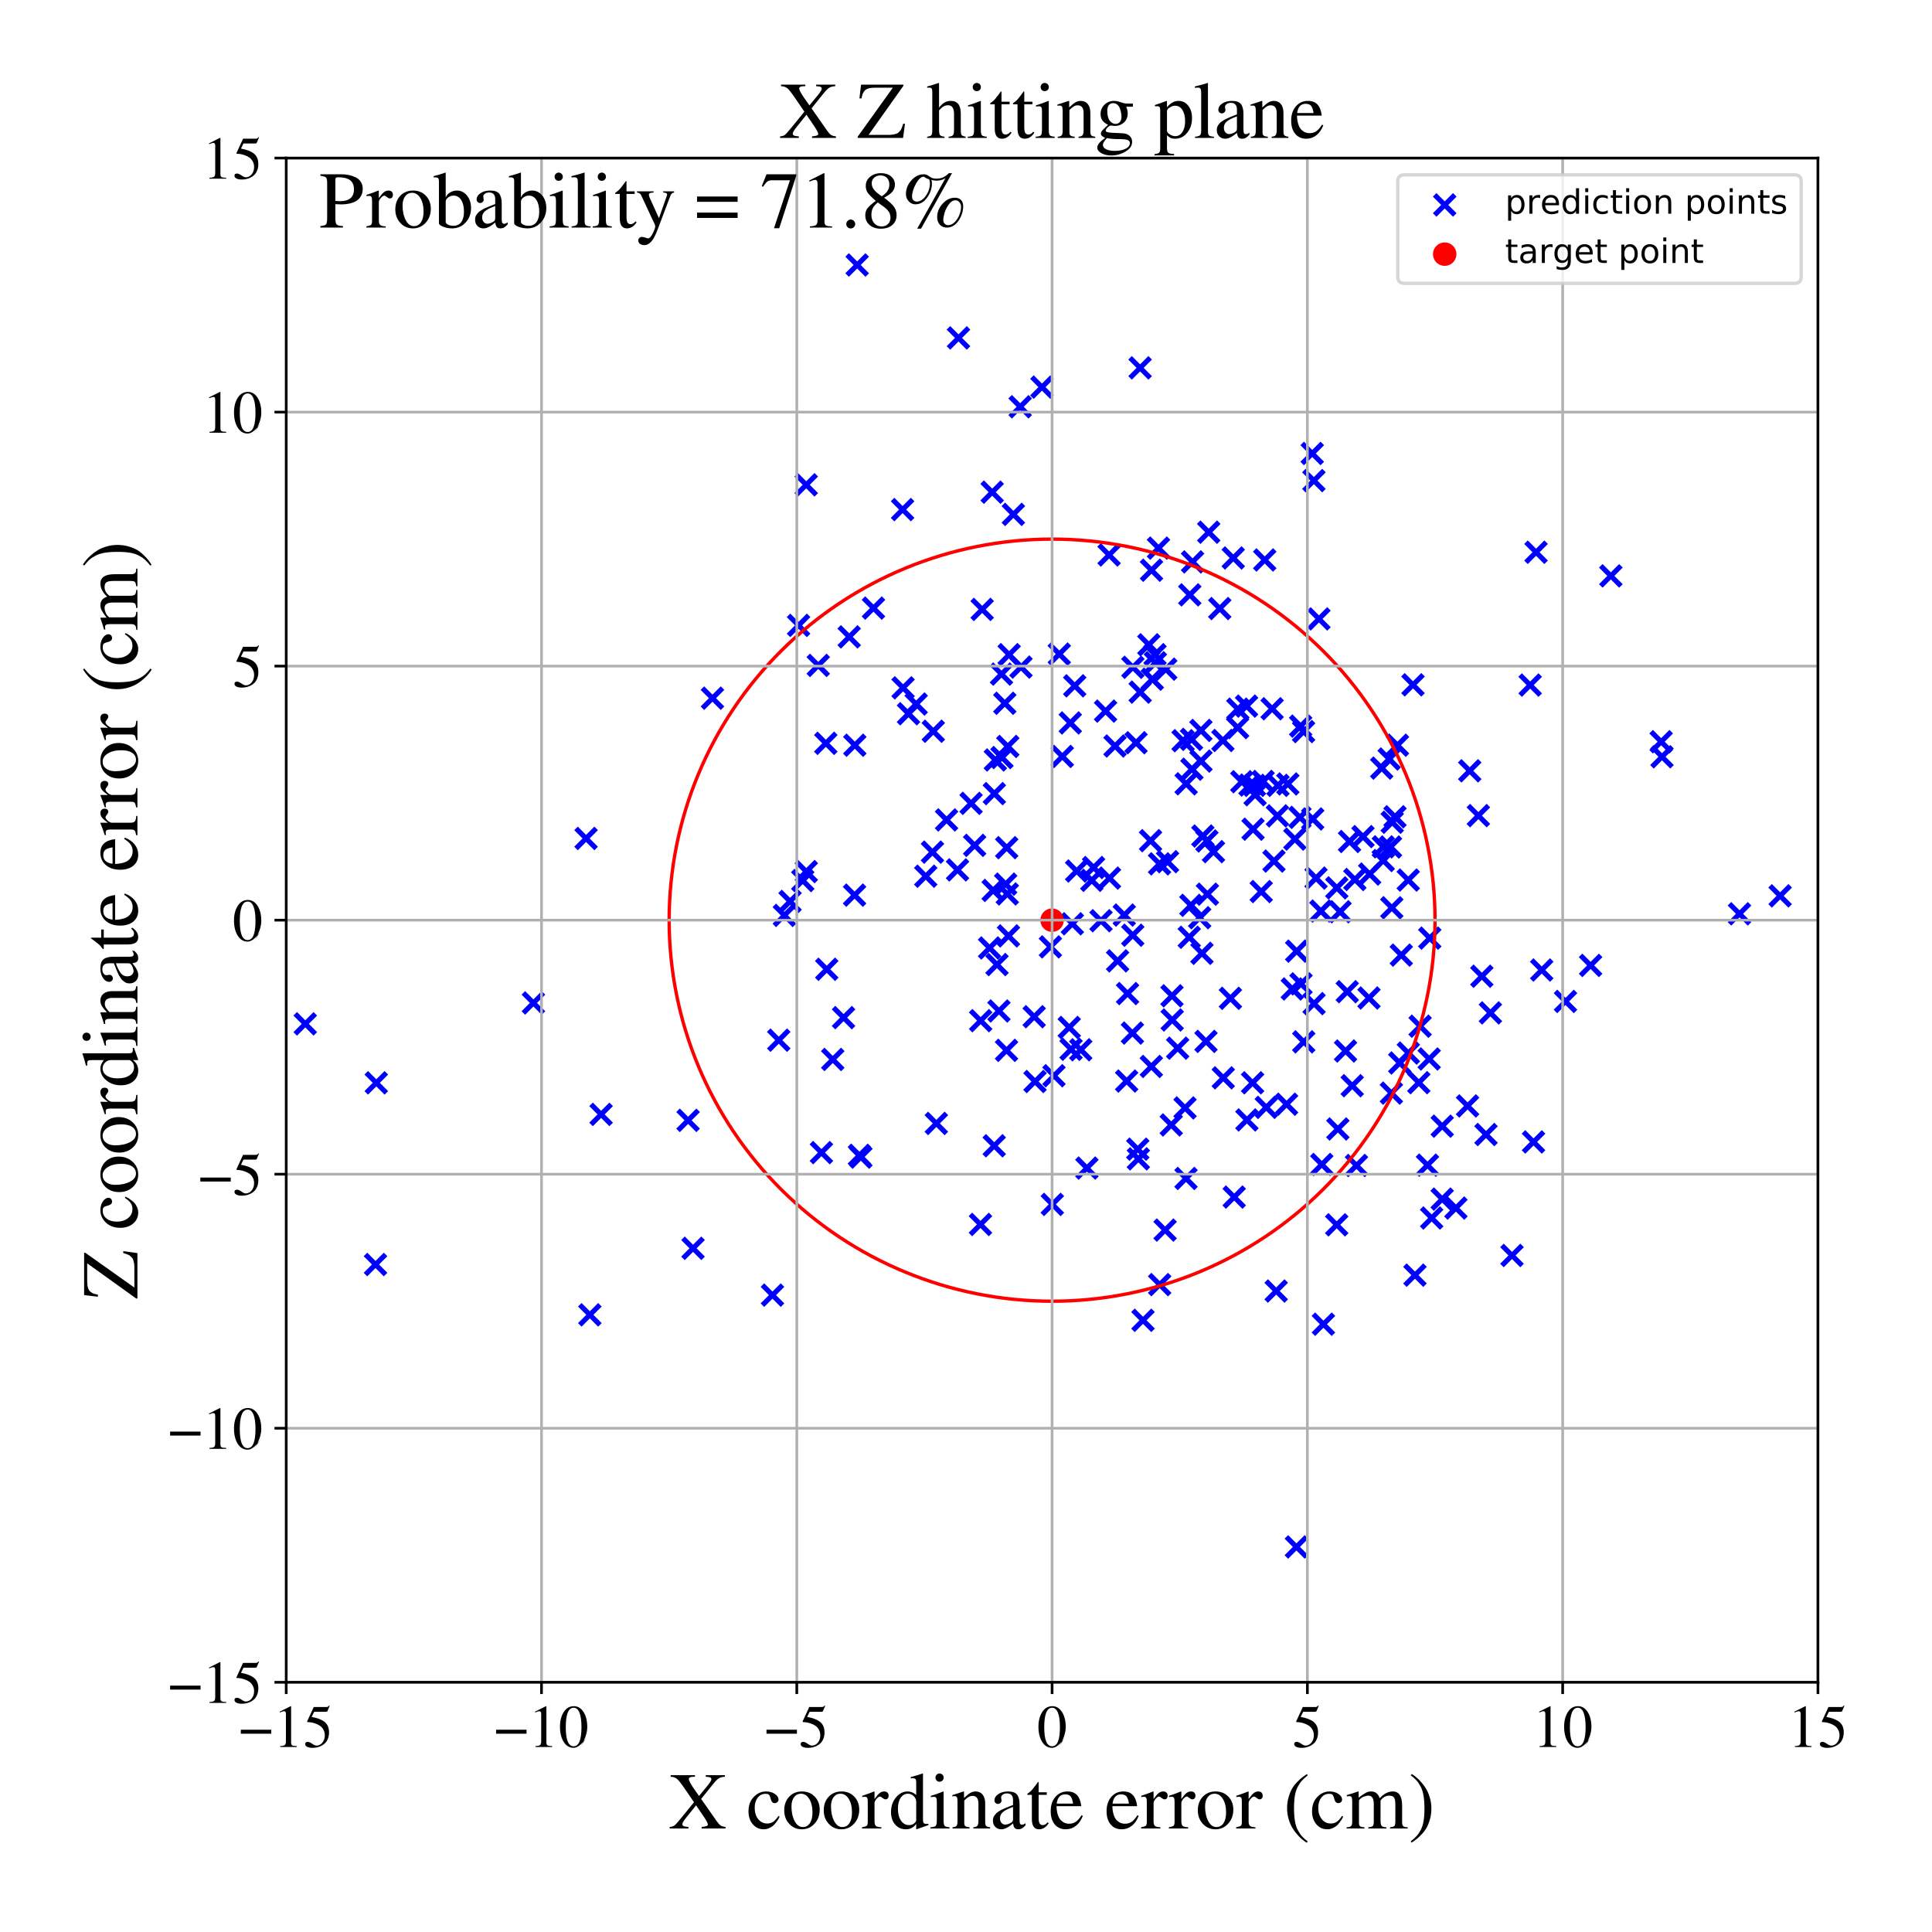 <?xml version="1.0" encoding="utf-8" standalone="no"?>
<!DOCTYPE svg PUBLIC "-//W3C//DTD SVG 1.1//EN"
  "http://www.w3.org/Graphics/SVG/1.1/DTD/svg11.dtd">
<!-- Created with matplotlib (https://matplotlib.org/) -->
<svg height="576pt" version="1.1" viewBox="0 0 576 576" width="576pt" xmlns="http://www.w3.org/2000/svg" xmlns:xlink="http://www.w3.org/1999/xlink">
 <defs>
  <style type="text/css">
*{stroke-linecap:butt;stroke-linejoin:round;}
  </style>
 </defs>
 <g id="figure_1">
  <g id="patch_1">
   <path d="M 0 576 
L 576 576 
L 576 0 
L 0 0 
z
" style="fill:#ffffff;"/>
  </g>
  <g id="axes_1">
   <g id="patch_2">
    <path d="M 85.331 501.548 
L 542 501.548 
L 542 47.121 
L 85.331 47.121 
z
" style="fill:#ffffff;"/>
   </g>
   <g id="PathCollection_1">
    <defs>
     <path d="M -3 3 
L 3 -3 
M -3 -3 
L 3 3 
" id="mab215020de" style="stroke:#0000ff;stroke-width:1.5;"/>
    </defs>
    <g clip-path="url(#pc0dc3dad4e)">
     <use style="fill:#0000ff;stroke:#0000ff;stroke-width:1.5;" x="298.581" xlink:href="#mab215020de" y="200.982"/>
     <use style="fill:#0000ff;stroke:#0000ff;stroke-width:1.5;" x="304.153" xlink:href="#mab215020de" y="121.277"/>
     <use style="fill:#0000ff;stroke:#0000ff;stroke-width:1.5;" x="300.662" xlink:href="#mab215020de" y="279.025"/>
     <use style="fill:#0000ff;stroke:#0000ff;stroke-width:1.5;" x="440.755" xlink:href="#mab215020de" y="243.165"/>
     <use style="fill:#0000ff;stroke:#0000ff;stroke-width:1.5;" x="299.567" xlink:href="#mab215020de" y="209.667"/>
     <use style="fill:#0000ff;stroke:#0000ff;stroke-width:1.5;" x="416.635" xlink:href="#mab215020de" y="222.176"/>
     <use style="fill:#0000ff;stroke:#0000ff;stroke-width:1.5;" x="337.616" xlink:href="#mab215020de" y="307.991"/>
     <use style="fill:#0000ff;stroke:#0000ff;stroke-width:1.5;" x="308.573" xlink:href="#mab215020de" y="322.437"/>
     <use style="fill:#0000ff;stroke:#0000ff;stroke-width:1.5;" x="230.302" xlink:href="#mab215020de" y="386.124"/>
     <use style="fill:#0000ff;stroke:#0000ff;stroke-width:1.5;" x="297.244" xlink:href="#mab215020de" y="579.662"/>
     <use style="fill:#0000ff;stroke:#0000ff;stroke-width:1.5;" x="573.138" xlink:href="#mab215020de" y="218.522"/>
     <use style="fill:#0000ff;stroke:#0000ff;stroke-width:1.5;" x="277.997" xlink:href="#mab215020de" y="254.05"/>
     <use style="fill:#0000ff;stroke:#0000ff;stroke-width:1.5;" x="358.344" xlink:href="#mab215020de" y="284.22"/>
     <use style="fill:#0000ff;stroke:#0000ff;stroke-width:1.5;" x="269.098" xlink:href="#mab215020de" y="151.924"/>
     <use style="fill:#0000ff;stroke:#0000ff;stroke-width:1.5;" x="393.798" xlink:href="#mab215020de" y="271.623"/>
     <use style="fill:#0000ff;stroke:#0000ff;stroke-width:1.5;" x="361.78" xlink:href="#mab215020de" y="253.906"/>
     <use style="fill:#0000ff;stroke:#0000ff;stroke-width:1.5;" x="438.18" xlink:href="#mab215020de" y="229.811"/>
     <use style="fill:#0000ff;stroke:#0000ff;stroke-width:1.5;" x="300.138" xlink:href="#mab215020de" y="252.721"/>
     <use style="fill:#0000ff;stroke:#0000ff;stroke-width:1.5;" x="308.328" xlink:href="#mab215020de" y="303.12"/>
     <use style="fill:#0000ff;stroke:#0000ff;stroke-width:1.5;" x="391.371" xlink:href="#mab215020de" y="244.164"/>
     <use style="fill:#0000ff;stroke:#0000ff;stroke-width:1.5;" x="256.659" xlink:href="#mab215020de" y="344.982"/>
     <use style="fill:#0000ff;stroke:#0000ff;stroke-width:1.5;" x="411.944" xlink:href="#mab215020de" y="228.996"/>
     <use style="fill:#0000ff;stroke:#0000ff;stroke-width:1.5;" x="373.576" xlink:href="#mab215020de" y="247.211"/>
     <use style="fill:#0000ff;stroke:#0000ff;stroke-width:1.5;" x="386.505" xlink:href="#mab215020de" y="461.198"/>
     <use style="fill:#0000ff;stroke:#0000ff;stroke-width:1.5;" x="355.239" xlink:href="#mab215020de" y="220.432"/>
     <use style="fill:#0000ff;stroke:#0000ff;stroke-width:1.5;" x="367.676" xlink:href="#mab215020de" y="166.352"/>
     <use style="fill:#0000ff;stroke:#0000ff;stroke-width:1.5;" x="111.955" xlink:href="#mab215020de" y="376.997"/>
     <use style="fill:#0000ff;stroke:#0000ff;stroke-width:1.5;" x="398.551" xlink:href="#mab215020de" y="264.702"/>
     <use style="fill:#0000ff;stroke:#0000ff;stroke-width:1.5;" x="354.56" xlink:href="#mab215020de" y="279.434"/>
     <use style="fill:#0000ff;stroke:#0000ff;stroke-width:1.5;" x="279.156" xlink:href="#mab215020de" y="334.937"/>
     <use style="fill:#0000ff;stroke:#0000ff;stroke-width:1.5;" x="337.751" xlink:href="#mab215020de" y="198.945"/>
     <use style="fill:#0000ff;stroke:#0000ff;stroke-width:1.5;" x="313.161" xlink:href="#mab215020de" y="282.303"/>
     <use style="fill:#0000ff;stroke:#0000ff;stroke-width:1.5;" x="233.847" xlink:href="#mab215020de" y="272.91"/>
     <use style="fill:#0000ff;stroke:#0000ff;stroke-width:1.5;" x="320.414" xlink:href="#mab215020de" y="204.469"/>
     <use style="fill:#0000ff;stroke:#0000ff;stroke-width:1.5;" x="343.307" xlink:href="#mab215020de" y="170.001"/>
     <use style="fill:#0000ff;stroke:#0000ff;stroke-width:1.5;" x="426.263" xlink:href="#mab215020de" y="279.688"/>
     <use style="fill:#0000ff;stroke:#0000ff;stroke-width:1.5;" x="302.125" xlink:href="#mab215020de" y="153.356"/>
     <use style="fill:#0000ff;stroke:#0000ff;stroke-width:1.5;" x="358.034" xlink:href="#mab215020de" y="217.77"/>
     <use style="fill:#0000ff;stroke:#0000ff;stroke-width:1.5;" x="355.049" xlink:href="#mab215020de" y="269.914"/>
     <use style="fill:#0000ff;stroke:#0000ff;stroke-width:1.5;" x="295.032" xlink:href="#mab215020de" y="282.624"/>
     <use style="fill:#0000ff;stroke:#0000ff;stroke-width:1.5;" x="285.764" xlink:href="#mab215020de" y="100.745"/>
     <use style="fill:#0000ff;stroke:#0000ff;stroke-width:1.5;" x="364.595" xlink:href="#mab215020de" y="220.765"/>
     <use style="fill:#0000ff;stroke:#0000ff;stroke-width:1.5;" x="474.22" xlink:href="#mab215020de" y="287.827"/>
     <use style="fill:#0000ff;stroke:#0000ff;stroke-width:1.5;" x="358.612" xlink:href="#mab215020de" y="249.243"/>
     <use style="fill:#0000ff;stroke:#0000ff;stroke-width:1.5;" x="352.714" xlink:href="#mab215020de" y="220.83"/>
     <use style="fill:#0000ff;stroke:#0000ff;stroke-width:1.5;" x="406.356" xlink:href="#mab215020de" y="249.425"/>
     <use style="fill:#0000ff;stroke:#0000ff;stroke-width:1.5;" x="383.951" xlink:href="#mab215020de" y="233.719"/>
     <use style="fill:#0000ff;stroke:#0000ff;stroke-width:1.5;" x="313.736" xlink:href="#mab215020de" y="359.078"/>
     <use style="fill:#0000ff;stroke:#0000ff;stroke-width:1.5;" x="349.413" xlink:href="#mab215020de" y="296.888"/>
     <use style="fill:#0000ff;stroke:#0000ff;stroke-width:1.5;" x="429.967" xlink:href="#mab215020de" y="357.497"/>
     <use style="fill:#0000ff;stroke:#0000ff;stroke-width:1.5;" x="322.213" xlink:href="#mab215020de" y="312.981"/>
     <use style="fill:#0000ff;stroke:#0000ff;stroke-width:1.5;" x="316.716" xlink:href="#mab215020de" y="225.526"/>
     <use style="fill:#0000ff;stroke:#0000ff;stroke-width:1.5;" x="417.773" xlink:href="#mab215020de" y="284.753"/>
     <use style="fill:#0000ff;stroke:#0000ff;stroke-width:1.5;" x="354.716" xlink:href="#mab215020de" y="177.348"/>
     <use style="fill:#0000ff;stroke:#0000ff;stroke-width:1.5;" x="246.207" xlink:href="#mab215020de" y="221.608"/>
     <use style="fill:#0000ff;stroke:#0000ff;stroke-width:1.5;" x="285.475" xlink:href="#mab215020de" y="259.354"/>
     <use style="fill:#0000ff;stroke:#0000ff;stroke-width:1.5;" x="398.521" xlink:href="#mab215020de" y="365.164"/>
     <use style="fill:#0000ff;stroke:#0000ff;stroke-width:1.5;" x="355.357" xlink:href="#mab215020de" y="229.32"/>
     <use style="fill:#0000ff;stroke:#0000ff;stroke-width:1.5;" x="426.831" xlink:href="#mab215020de" y="363.131"/>
     <use style="fill:#0000ff;stroke:#0000ff;stroke-width:1.5;" x="342.508" xlink:href="#mab215020de" y="192.235"/>
     <use style="fill:#0000ff;stroke:#0000ff;stroke-width:1.5;" x="260.415" xlink:href="#mab215020de" y="181.298"/>
     <use style="fill:#0000ff;stroke:#0000ff;stroke-width:1.5;" x="450.785" xlink:href="#mab215020de" y="374.3"/>
     <use style="fill:#0000ff;stroke:#0000ff;stroke-width:1.5;" x="414.562" xlink:href="#mab215020de" y="252.516"/>
     <use style="fill:#0000ff;stroke:#0000ff;stroke-width:1.5;" x="358.053" xlink:href="#mab215020de" y="226.911"/>
     <use style="fill:#0000ff;stroke:#0000ff;stroke-width:1.5;" x="419.872" xlink:href="#mab215020de" y="313.949"/>
     <use style="fill:#0000ff;stroke:#0000ff;stroke-width:1.5;" x="357.672" xlink:href="#mab215020de" y="273.602"/>
     <use style="fill:#0000ff;stroke:#0000ff;stroke-width:1.5;" x="292.318" xlink:href="#mab215020de" y="365.053"/>
     <use style="fill:#0000ff;stroke:#0000ff;stroke-width:1.5;" x="235.542" xlink:href="#mab215020de" y="268.744"/>
     <use style="fill:#0000ff;stroke:#0000ff;stroke-width:1.5;" x="240.361" xlink:href="#mab215020de" y="144.541"/>
     <use style="fill:#0000ff;stroke:#0000ff;stroke-width:1.5;" x="326.039" xlink:href="#mab215020de" y="258.645"/>
     <use style="fill:#0000ff;stroke:#0000ff;stroke-width:1.5;" x="319.096" xlink:href="#mab215020de" y="215.532"/>
     <use style="fill:#0000ff;stroke:#0000ff;stroke-width:1.5;" x="363.655" xlink:href="#mab215020de" y="181.43"/>
     <use style="fill:#0000ff;stroke:#0000ff;stroke-width:1.5;" x="248.275" xlink:href="#mab215020de" y="315.861"/>
     <use style="fill:#0000ff;stroke:#0000ff;stroke-width:1.5;" x="212.412" xlink:href="#mab215020de" y="208.152"/>
     <use style="fill:#0000ff;stroke:#0000ff;stroke-width:1.5;" x="401.158" xlink:href="#mab215020de" y="313.344"/>
     <use style="fill:#0000ff;stroke:#0000ff;stroke-width:1.5;" x="335.893" xlink:href="#mab215020de" y="322.299"/>
     <use style="fill:#0000ff;stroke:#0000ff;stroke-width:1.5;" x="423.001" xlink:href="#mab215020de" y="322.786"/>
     <use style="fill:#0000ff;stroke:#0000ff;stroke-width:1.5;" x="251.496" xlink:href="#mab215020de" y="303.398"/>
     <use style="fill:#0000ff;stroke:#0000ff;stroke-width:1.5;" x="394.56" xlink:href="#mab215020de" y="394.794"/>
     <use style="fill:#0000ff;stroke:#0000ff;stroke-width:1.5;" x="240.383" xlink:href="#mab215020de" y="259.851"/>
     <use style="fill:#0000ff;stroke:#0000ff;stroke-width:1.5;" x="371.646" xlink:href="#mab215020de" y="210.517"/>
     <use style="fill:#0000ff;stroke:#0000ff;stroke-width:1.5;" x="584.077" xlink:href="#mab215020de" y="178.365"/>
     <use style="fill:#0000ff;stroke:#0000ff;stroke-width:1.5;" x="387.77" xlink:href="#mab215020de" y="216.486"/>
     <use style="fill:#0000ff;stroke:#0000ff;stroke-width:1.5;" x="351.105" xlink:href="#mab215020de" y="312.499"/>
     <use style="fill:#0000ff;stroke:#0000ff;stroke-width:1.5;" x="372.654" xlink:href="#mab215020de" y="234.048"/>
     <use style="fill:#0000ff;stroke:#0000ff;stroke-width:1.5;" x="355.547" xlink:href="#mab215020de" y="167.523"/>
     <use style="fill:#0000ff;stroke:#0000ff;stroke-width:1.5;" x="289.511" xlink:href="#mab215020de" y="239.509"/>
     <use style="fill:#0000ff;stroke:#0000ff;stroke-width:1.5;" x="282.206" xlink:href="#mab215020de" y="244.447"/>
     <use style="fill:#0000ff;stroke:#0000ff;stroke-width:1.5;" x="276" xlink:href="#mab215020de" y="261.235"/>
     <use style="fill:#0000ff;stroke:#0000ff;stroke-width:1.5;" x="434.06" xlink:href="#mab215020de" y="360.163"/>
     <use style="fill:#0000ff;stroke:#0000ff;stroke-width:1.5;" x="330.775" xlink:href="#mab215020de" y="261.795"/>
     <use style="fill:#0000ff;stroke:#0000ff;stroke-width:1.5;" x="369.043" xlink:href="#mab215020de" y="211.424"/>
     <use style="fill:#0000ff;stroke:#0000ff;stroke-width:1.5;" x="495.254" xlink:href="#mab215020de" y="221.133"/>
     <use style="fill:#0000ff;stroke:#0000ff;stroke-width:1.5;" x="379.821" xlink:href="#mab215020de" y="256.712"/>
     <use style="fill:#0000ff;stroke:#0000ff;stroke-width:1.5;" x="255.551" xlink:href="#mab215020de" y="79.002"/>
     <use style="fill:#0000ff;stroke:#0000ff;stroke-width:1.5;" x="444.34" xlink:href="#mab215020de" y="301.98"/>
     <use style="fill:#0000ff;stroke:#0000ff;stroke-width:1.5;" x="408.143" xlink:href="#mab215020de" y="297.54"/>
     <use style="fill:#0000ff;stroke:#0000ff;stroke-width:1.5;" x="304.395" xlink:href="#mab215020de" y="198.891"/>
     <use style="fill:#0000ff;stroke:#0000ff;stroke-width:1.5;" x="391.224" xlink:href="#mab215020de" y="135.196"/>
     <use style="fill:#0000ff;stroke:#0000ff;stroke-width:1.5;" x="296.409" xlink:href="#mab215020de" y="341.599"/>
     <use style="fill:#0000ff;stroke:#0000ff;stroke-width:1.5;" x="386.59" xlink:href="#mab215020de" y="283.575"/>
     <use style="fill:#0000ff;stroke:#0000ff;stroke-width:1.5;" x="371.752" xlink:href="#mab215020de" y="333.895"/>
     <use style="fill:#0000ff;stroke:#0000ff;stroke-width:1.5;" x="256.229" xlink:href="#mab215020de" y="344.44"/>
     <use style="fill:#0000ff;stroke:#0000ff;stroke-width:1.5;" x="387.877" xlink:href="#mab215020de" y="293.328"/>
     <use style="fill:#0000ff;stroke:#0000ff;stroke-width:1.5;" x="377.062" xlink:href="#mab215020de" y="166.946"/>
     <use style="fill:#0000ff;stroke:#0000ff;stroke-width:1.5;" x="388.651" xlink:href="#mab215020de" y="218.114"/>
     <use style="fill:#0000ff;stroke:#0000ff;stroke-width:1.5;" x="359.829" xlink:href="#mab215020de" y="250.726"/>
     <use style="fill:#0000ff;stroke:#0000ff;stroke-width:1.5;" x="179.213" xlink:href="#mab215020de" y="332.24"/>
     <use style="fill:#0000ff;stroke:#0000ff;stroke-width:1.5;" x="20.06" xlink:href="#mab215020de" y="303.116"/>
     <use style="fill:#0000ff;stroke:#0000ff;stroke-width:1.5;" x="457.954" xlink:href="#mab215020de" y="164.646"/>
     <use style="fill:#0000ff;stroke:#0000ff;stroke-width:1.5;" x="175.855" xlink:href="#mab215020de" y="392"/>
     <use style="fill:#0000ff;stroke:#0000ff;stroke-width:1.5;" x="338.69" xlink:href="#mab215020de" y="221.429"/>
     <use style="fill:#0000ff;stroke:#0000ff;stroke-width:1.5;" x="246.483" xlink:href="#mab215020de" y="288.979"/>
     <use style="fill:#0000ff;stroke:#0000ff;stroke-width:1.5;" x="518.613" xlink:href="#mab215020de" y="272.439"/>
     <use style="fill:#0000ff;stroke:#0000ff;stroke-width:1.5;" x="401.668" xlink:href="#mab215020de" y="295.658"/>
     <use style="fill:#0000ff;stroke:#0000ff;stroke-width:1.5;" x="426.093" xlink:href="#mab215020de" y="315.721"/>
     <use style="fill:#0000ff;stroke:#0000ff;stroke-width:1.5;" x="359.97" xlink:href="#mab215020de" y="266.588"/>
     <use style="fill:#0000ff;stroke:#0000ff;stroke-width:1.5;" x="91.011" xlink:href="#mab215020de" y="305.25"/>
     <use style="fill:#0000ff;stroke:#0000ff;stroke-width:1.5;" x="300.311" xlink:href="#mab215020de" y="266.517"/>
     <use style="fill:#0000ff;stroke:#0000ff;stroke-width:1.5;" x="238.084" xlink:href="#mab215020de" y="186.449"/>
     <use style="fill:#0000ff;stroke:#0000ff;stroke-width:1.5;" x="159.032" xlink:href="#mab215020de" y="299.012"/>
     <use style="fill:#0000ff;stroke:#0000ff;stroke-width:1.5;" x="343.015" xlink:href="#mab215020de" y="250.638"/>
     <use style="fill:#0000ff;stroke:#0000ff;stroke-width:1.5;" x="300.082" xlink:href="#mab215020de" y="313.151"/>
     <use style="fill:#0000ff;stroke:#0000ff;stroke-width:1.5;" x="273.144" xlink:href="#mab215020de" y="209.897"/>
     <use style="fill:#0000ff;stroke:#0000ff;stroke-width:1.5;" x="347.554" xlink:href="#mab215020de" y="199.501"/>
     <use style="fill:#0000ff;stroke:#0000ff;stroke-width:1.5;" x="254.851" xlink:href="#mab215020de" y="222.176"/>
     <use style="fill:#0000ff;stroke:#0000ff;stroke-width:1.5;" x="412.389" xlink:href="#mab215020de" y="256.548"/>
     <use style="fill:#0000ff;stroke:#0000ff;stroke-width:1.5;" x="421.266" xlink:href="#mab215020de" y="204.17"/>
     <use style="fill:#0000ff;stroke:#0000ff;stroke-width:1.5;" x="290.576" xlink:href="#mab215020de" y="252.032"/>
     <use style="fill:#0000ff;stroke:#0000ff;stroke-width:1.5;" x="364.705" xlink:href="#mab215020de" y="321.348"/>
     <use style="fill:#0000ff;stroke:#0000ff;stroke-width:1.5;" x="310.65" xlink:href="#mab215020de" y="115.409"/>
     <use style="fill:#0000ff;stroke:#0000ff;stroke-width:1.5;" x="243.954" xlink:href="#mab215020de" y="198.382"/>
     <use style="fill:#0000ff;stroke:#0000ff;stroke-width:1.5;" x="333.199" xlink:href="#mab215020de" y="286.467"/>
     <use style="fill:#0000ff;stroke:#0000ff;stroke-width:1.5;" x="239.328" xlink:href="#mab215020de" y="262.524"/>
     <use style="fill:#0000ff;stroke:#0000ff;stroke-width:1.5;" x="205.144" xlink:href="#mab215020de" y="334.014"/>
     <use style="fill:#0000ff;stroke:#0000ff;stroke-width:1.5;" x="314.231" xlink:href="#mab215020de" y="320.714"/>
     <use style="fill:#0000ff;stroke:#0000ff;stroke-width:1.5;" x="359.551" xlink:href="#mab215020de" y="310.477"/>
     <use style="fill:#0000ff;stroke:#0000ff;stroke-width:1.5;" x="366.831" xlink:href="#mab215020de" y="297.633"/>
     <use style="fill:#0000ff;stroke:#0000ff;stroke-width:1.5;" x="374.188" xlink:href="#mab215020de" y="236.938"/>
     <use style="fill:#0000ff;stroke:#0000ff;stroke-width:1.5;" x="402.344" xlink:href="#mab215020de" y="250.882"/>
     <use style="fill:#0000ff;stroke:#0000ff;stroke-width:1.5;" x="295.807" xlink:href="#mab215020de" y="146.737"/>
     <use style="fill:#0000ff;stroke:#0000ff;stroke-width:1.5;" x="412.423" xlink:href="#mab215020de" y="252.479"/>
     <use style="fill:#0000ff;stroke:#0000ff;stroke-width:1.5;" x="443.031" xlink:href="#mab215020de" y="338.242"/>
     <use style="fill:#0000ff;stroke:#0000ff;stroke-width:1.5;" x="370.229" xlink:href="#mab215020de" y="233.058"/>
     <use style="fill:#0000ff;stroke:#0000ff;stroke-width:1.5;" x="394.069" xlink:href="#mab215020de" y="347.167"/>
     <use style="fill:#0000ff;stroke:#0000ff;stroke-width:1.5;" x="404.415" xlink:href="#mab215020de" y="347.467"/>
     <use style="fill:#0000ff;stroke:#0000ff;stroke-width:1.5;" x="206.619" xlink:href="#mab215020de" y="372.169"/>
     <use style="fill:#0000ff;stroke:#0000ff;stroke-width:1.5;" x="300.861" xlink:href="#mab215020de" y="195.173"/>
     <use style="fill:#0000ff;stroke:#0000ff;stroke-width:1.5;" x="232.176" xlink:href="#mab215020de" y="310.114"/>
     <use style="fill:#0000ff;stroke:#0000ff;stroke-width:1.5;" x="353.593" xlink:href="#mab215020de" y="351.339"/>
     <use style="fill:#0000ff;stroke:#0000ff;stroke-width:1.5;" x="112.189" xlink:href="#mab215020de" y="322.836"/>
     <use style="fill:#0000ff;stroke:#0000ff;stroke-width:1.5;" x="459.642" xlink:href="#mab215020de" y="289.196"/>
     <use style="fill:#0000ff;stroke:#0000ff;stroke-width:1.5;" x="336.166" xlink:href="#mab215020de" y="296.218"/>
     <use style="fill:#0000ff;stroke:#0000ff;stroke-width:1.5;" x="417.317" xlink:href="#mab215020de" y="316.915"/>
     <use style="fill:#0000ff;stroke:#0000ff;stroke-width:1.5;" x="414.825" xlink:href="#mab215020de" y="325.899"/>
     <use style="fill:#0000ff;stroke:#0000ff;stroke-width:1.5;" x="408.347" xlink:href="#mab215020de" y="260.585"/>
     <use style="fill:#0000ff;stroke:#0000ff;stroke-width:1.5;" x="244.9" xlink:href="#mab215020de" y="343.637"/>
     <use style="fill:#0000ff;stroke:#0000ff;stroke-width:1.5;" x="253.18" xlink:href="#mab215020de" y="189.879"/>
     <use style="fill:#0000ff;stroke:#0000ff;stroke-width:1.5;" x="12.292" xlink:href="#mab215020de" y="320.977"/>
     <use style="fill:#0000ff;stroke:#0000ff;stroke-width:1.5;" x="254.777" xlink:href="#mab215020de" y="266.873"/>
     <use style="fill:#0000ff;stroke:#0000ff;stroke-width:1.5;" x="419.849" xlink:href="#mab215020de" y="262.375"/>
     <use style="fill:#0000ff;stroke:#0000ff;stroke-width:1.5;" x="376.015" xlink:href="#mab215020de" y="265.806"/>
     <use style="fill:#0000ff;stroke:#0000ff;stroke-width:1.5;" x="392.354" xlink:href="#mab215020de" y="261.79"/>
     <use style="fill:#0000ff;stroke:#0000ff;stroke-width:1.5;" x="347.359" xlink:href="#mab215020de" y="366.729"/>
     <use style="fill:#0000ff;stroke:#0000ff;stroke-width:1.5;" x="456.2" xlink:href="#mab215020de" y="204.242"/>
     <use style="fill:#0000ff;stroke:#0000ff;stroke-width:1.5;" x="495.504" xlink:href="#mab215020de" y="225.619"/>
     <use style="fill:#0000ff;stroke:#0000ff;stroke-width:1.5;" x="367.96" xlink:href="#mab215020de" y="356.891"/>
     <use style="fill:#0000ff;stroke:#0000ff;stroke-width:1.5;" x="353.631" xlink:href="#mab215020de" y="233.684"/>
     <use style="fill:#0000ff;stroke:#0000ff;stroke-width:1.5;" x="296.753" xlink:href="#mab215020de" y="226.574"/>
     <use style="fill:#0000ff;stroke:#0000ff;stroke-width:1.5;" x="383.574" xlink:href="#mab215020de" y="329.207"/>
     <use style="fill:#0000ff;stroke:#0000ff;stroke-width:1.5;" x="315.815" xlink:href="#mab215020de" y="195.003"/>
     <use style="fill:#0000ff;stroke:#0000ff;stroke-width:1.5;" x="298.719" xlink:href="#mab215020de" y="225.851"/>
     <use style="fill:#0000ff;stroke:#0000ff;stroke-width:1.5;" x="339.929" xlink:href="#mab215020de" y="206.348"/>
     <use style="fill:#0000ff;stroke:#0000ff;stroke-width:1.5;" x="297.241" xlink:href="#mab215020de" y="287.572"/>
     <use style="fill:#0000ff;stroke:#0000ff;stroke-width:1.5;" x="353.299" xlink:href="#mab215020de" y="330.311"/>
     <use style="fill:#0000ff;stroke:#0000ff;stroke-width:1.5;" x="391.769" xlink:href="#mab215020de" y="299.216"/>
     <use style="fill:#0000ff;stroke:#0000ff;stroke-width:1.5;" x="319.32" xlink:href="#mab215020de" y="312.829"/>
     <use style="fill:#0000ff;stroke:#0000ff;stroke-width:1.5;" x="292.82" xlink:href="#mab215020de" y="181.688"/>
     <use style="fill:#0000ff;stroke:#0000ff;stroke-width:1.5;" x="423.389" xlink:href="#mab215020de" y="305.949"/>
     <use style="fill:#0000ff;stroke:#0000ff;stroke-width:1.5;" x="386.048" xlink:href="#mab215020de" y="250.168"/>
     <use style="fill:#0000ff;stroke:#0000ff;stroke-width:1.5;" x="339.908" xlink:href="#mab215020de" y="109.674"/>
     <use style="fill:#0000ff;stroke:#0000ff;stroke-width:1.5;" x="320.989" xlink:href="#mab215020de" y="259.679"/>
     <use style="fill:#0000ff;stroke:#0000ff;stroke-width:1.5;" x="466.736" xlink:href="#mab215020de" y="298.562"/>
     <use style="fill:#0000ff;stroke:#0000ff;stroke-width:1.5;" x="297.823" xlink:href="#mab215020de" y="301.408"/>
     <use style="fill:#0000ff;stroke:#0000ff;stroke-width:1.5;" x="360.367" xlink:href="#mab215020de" y="158.668"/>
     <use style="fill:#0000ff;stroke:#0000ff;stroke-width:1.5;" x="480.256" xlink:href="#mab215020de" y="171.691"/>
     <use style="fill:#0000ff;stroke:#0000ff;stroke-width:1.5;" x="318.779" xlink:href="#mab215020de" y="306.32"/>
     <use style="fill:#0000ff;stroke:#0000ff;stroke-width:1.5;" x="530.723" xlink:href="#mab215020de" y="267.088"/>
     <use style="fill:#0000ff;stroke:#0000ff;stroke-width:1.5;" x="319.712" xlink:href="#mab215020de" y="275.415"/>
     <use style="fill:#0000ff;stroke:#0000ff;stroke-width:1.5;" x="292.369" xlink:href="#mab215020de" y="304.301"/>
     <use style="fill:#0000ff;stroke:#0000ff;stroke-width:1.5;" x="328.251" xlink:href="#mab215020de" y="274.505"/>
     <use style="fill:#0000ff;stroke:#0000ff;stroke-width:1.5;" x="379.261" xlink:href="#mab215020de" y="211.308"/>
     <use style="fill:#0000ff;stroke:#0000ff;stroke-width:1.5;" x="324.045" xlink:href="#mab215020de" y="348.246"/>
     <use style="fill:#0000ff;stroke:#0000ff;stroke-width:1.5;" x="415.074" xlink:href="#mab215020de" y="245.145"/>
     <use style="fill:#0000ff;stroke:#0000ff;stroke-width:1.5;" x="348.09" xlink:href="#mab215020de" y="256.9"/>
     <use style="fill:#0000ff;stroke:#0000ff;stroke-width:1.5;" x="376.57" xlink:href="#mab215020de" y="232.978"/>
     <use style="fill:#0000ff;stroke:#0000ff;stroke-width:1.5;" x="335.184" xlink:href="#mab215020de" y="272.812"/>
     <use style="fill:#0000ff;stroke:#0000ff;stroke-width:1.5;" x="373.44" xlink:href="#mab215020de" y="322.816"/>
     <use style="fill:#0000ff;stroke:#0000ff;stroke-width:1.5;" x="380.845" xlink:href="#mab215020de" y="243.236"/>
     <use style="fill:#0000ff;stroke:#0000ff;stroke-width:1.5;" x="381.016" xlink:href="#mab215020de" y="234.149"/>
     <use style="fill:#0000ff;stroke:#0000ff;stroke-width:1.5;" x="374.002" xlink:href="#mab215020de" y="234.147"/>
     <use style="fill:#0000ff;stroke:#0000ff;stroke-width:1.5;" x="330.661" xlink:href="#mab215020de" y="165.459"/>
     <use style="fill:#0000ff;stroke:#0000ff;stroke-width:1.5;" x="337.715" xlink:href="#mab215020de" y="278.823"/>
     <use style="fill:#0000ff;stroke:#0000ff;stroke-width:1.5;" x="441.793" xlink:href="#mab215020de" y="291.053"/>
     <use style="fill:#0000ff;stroke:#0000ff;stroke-width:1.5;" x="421.849" xlink:href="#mab215020de" y="380.171"/>
     <use style="fill:#0000ff;stroke:#0000ff;stroke-width:1.5;" x="399.522" xlink:href="#mab215020de" y="271.828"/>
     <use style="fill:#0000ff;stroke:#0000ff;stroke-width:1.5;" x="380.48" xlink:href="#mab215020de" y="384.907"/>
     <use style="fill:#0000ff;stroke:#0000ff;stroke-width:1.5;" x="414.158" xlink:href="#mab215020de" y="226.289"/>
     <use style="fill:#0000ff;stroke:#0000ff;stroke-width:1.5;" x="415.899" xlink:href="#mab215020de" y="243.507"/>
     <use style="fill:#0000ff;stroke:#0000ff;stroke-width:1.5;" x="349.48" xlink:href="#mab215020de" y="304.096"/>
     <use style="fill:#0000ff;stroke:#0000ff;stroke-width:1.5;" x="344.463" xlink:href="#mab215020de" y="197.593"/>
     <use style="fill:#0000ff;stroke:#0000ff;stroke-width:1.5;" x="174.732" xlink:href="#mab215020de" y="249.969"/>
     <use style="fill:#0000ff;stroke:#0000ff;stroke-width:1.5;" x="425.585" xlink:href="#mab215020de" y="347.37"/>
     <use style="fill:#0000ff;stroke:#0000ff;stroke-width:1.5;" x="403.149" xlink:href="#mab215020de" y="323.696"/>
     <use style="fill:#0000ff;stroke:#0000ff;stroke-width:1.5;" x="343.543" xlink:href="#mab215020de" y="202.501"/>
     <use style="fill:#0000ff;stroke:#0000ff;stroke-width:1.5;" x="339.388" xlink:href="#mab215020de" y="345.498"/>
     <use style="fill:#0000ff;stroke:#0000ff;stroke-width:1.5;" x="387.567" xlink:href="#mab215020de" y="243.682"/>
     <use style="fill:#0000ff;stroke:#0000ff;stroke-width:1.5;" x="414.948" xlink:href="#mab215020de" y="270.638"/>
     <use style="fill:#0000ff;stroke:#0000ff;stroke-width:1.5;" x="368.981" xlink:href="#mab215020de" y="216.927"/>
     <use style="fill:#0000ff;stroke:#0000ff;stroke-width:1.5;" x="841.018" xlink:href="#mab215020de" y="414.57"/>
     <use style="fill:#0000ff;stroke:#0000ff;stroke-width:1.5;" x="296.448" xlink:href="#mab215020de" y="236.606"/>
     <use style="fill:#0000ff;stroke:#0000ff;stroke-width:1.5;" x="345.393" xlink:href="#mab215020de" y="163.415"/>
     <use style="fill:#0000ff;stroke:#0000ff;stroke-width:1.5;" x="429.98" xlink:href="#mab215020de" y="335.753"/>
     <use style="fill:#0000ff;stroke:#0000ff;stroke-width:1.5;" x="393.219" xlink:href="#mab215020de" y="184.521"/>
     <use style="fill:#0000ff;stroke:#0000ff;stroke-width:1.5;" x="437.536" xlink:href="#mab215020de" y="329.72"/>
     <use style="fill:#0000ff;stroke:#0000ff;stroke-width:1.5;" x="391.722" xlink:href="#mab215020de" y="143.284"/>
     <use style="fill:#0000ff;stroke:#0000ff;stroke-width:1.5;" x="270.859" xlink:href="#mab215020de" y="212.791"/>
     <use style="fill:#0000ff;stroke:#0000ff;stroke-width:1.5;" x="385.282" xlink:href="#mab215020de" y="294.843"/>
     <use style="fill:#0000ff;stroke:#0000ff;stroke-width:1.5;" x="329.609" xlink:href="#mab215020de" y="212.008"/>
     <use style="fill:#0000ff;stroke:#0000ff;stroke-width:1.5;" x="278.248" xlink:href="#mab215020de" y="218.011"/>
     <use style="fill:#0000ff;stroke:#0000ff;stroke-width:1.5;" x="345.743" xlink:href="#mab215020de" y="382.991"/>
     <use style="fill:#0000ff;stroke:#0000ff;stroke-width:1.5;" x="349.195" xlink:href="#mab215020de" y="335.386"/>
     <use style="fill:#0000ff;stroke:#0000ff;stroke-width:1.5;" x="339.215" xlink:href="#mab215020de" y="342.615"/>
     <use style="fill:#0000ff;stroke:#0000ff;stroke-width:1.5;" x="300.46" xlink:href="#mab215020de" y="222.548"/>
     <use style="fill:#0000ff;stroke:#0000ff;stroke-width:1.5;" x="403.931" xlink:href="#mab215020de" y="262.209"/>
     <use style="fill:#0000ff;stroke:#0000ff;stroke-width:1.5;" x="332.425" xlink:href="#mab215020de" y="222.415"/>
     <use style="fill:#0000ff;stroke:#0000ff;stroke-width:1.5;" x="344.346" xlink:href="#mab215020de" y="195.184"/>
     <use style="fill:#0000ff;stroke:#0000ff;stroke-width:1.5;" x="388.694" xlink:href="#mab215020de" y="310.613"/>
     <use style="fill:#0000ff;stroke:#0000ff;stroke-width:1.5;" x="377.52" xlink:href="#mab215020de" y="330.145"/>
     <use style="fill:#0000ff;stroke:#0000ff;stroke-width:1.5;" x="299.824" xlink:href="#mab215020de" y="263.59"/>
     <use style="fill:#0000ff;stroke:#0000ff;stroke-width:1.5;" x="296.09" xlink:href="#mab215020de" y="265.473"/>
     <use style="fill:#0000ff;stroke:#0000ff;stroke-width:1.5;" x="343.258" xlink:href="#mab215020de" y="317.949"/>
     <use style="fill:#0000ff;stroke:#0000ff;stroke-width:1.5;" x="340.773" xlink:href="#mab215020de" y="393.634"/>
     <use style="fill:#0000ff;stroke:#0000ff;stroke-width:1.5;" x="398.867" xlink:href="#mab215020de" y="336.589"/>
     <use style="fill:#0000ff;stroke:#0000ff;stroke-width:1.5;" x="457.202" xlink:href="#mab215020de" y="340.452"/>
     <use style="fill:#0000ff;stroke:#0000ff;stroke-width:1.5;" x="269.24" xlink:href="#mab215020de" y="205.071"/>
     <use style="fill:#0000ff;stroke:#0000ff;stroke-width:1.5;" x="325.5" xlink:href="#mab215020de" y="262.461"/>
     <use style="fill:#0000ff;stroke:#0000ff;stroke-width:1.5;" x="345.7" xlink:href="#mab215020de" y="257.548"/>
    </g>
   </g>
   <g id="PathCollection_2">
    <defs>
     <path d="M 0 3 
C 0.796 3 1.559 2.684 2.121 2.121 
C 2.684 1.559 3 0.796 3 0 
C 3 -0.796 2.684 -1.559 2.121 -2.121 
C 1.559 -2.684 0.796 -3 0 -3 
C -0.796 -3 -1.559 -2.684 -2.121 -2.121 
C -2.684 -1.559 -3 -0.796 -3 0 
C -3 0.796 -2.684 1.559 -2.121 2.121 
C -1.559 2.684 -0.796 3 0 3 
z
" id="m9cee4a68f3" style="stroke:#ff0000;"/>
    </defs>
    <g clip-path="url(#pc0dc3dad4e)">
     <use style="fill:#ff0000;stroke:#ff0000;" x="313.666" xlink:href="#m9cee4a68f3" y="274.334"/>
    </g>
   </g>
   <g id="patch_3">
    <path clip-path="url(#pc0dc3dad4e)" d="M 313.666 387.941 
C 343.943 387.941 372.985 375.971 394.394 354.666 
C 415.803 333.362 427.833 304.463 427.833 274.334 
C 427.833 244.206 415.803 215.307 394.394 194.002 
C 372.985 172.698 343.943 160.728 313.666 160.728 
C 283.388 160.728 254.347 172.698 232.937 194.002 
C 211.528 215.307 199.498 244.206 199.498 274.334 
C 199.498 304.463 211.528 333.362 232.937 354.666 
C 254.347 375.971 283.388 387.941 313.666 387.941 
z
" style="fill:none;stroke:#ff0000;stroke-linejoin:miter;"/>
   </g>
   <g id="matplotlib.axis_1">
    <g id="xtick_1">
     <g id="line2d_1">
      <path clip-path="url(#pc0dc3dad4e)" d="M 85.331 501.548 
L 85.331 47.121 
" style="fill:none;stroke:#b0b0b0;stroke-linecap:square;stroke-width:0.8;"/>
     </g>
     <g id="line2d_2">
      <defs>
       <path d="M 0 0 
L 0 3.5 
" id="mc5d0eefc70" style="stroke:#000000;stroke-width:0.8;"/>
      </defs>
      <g>
       <use style="stroke:#000000;stroke-width:0.8;" x="85.331" xlink:href="#mc5d0eefc70" y="501.548"/>
      </g>
     </g>
     <g id="text_1">
      <!-- −15 -->
      <defs>
       <path d="M 3 22 
L 3 28.594 
L 53.406 28.594 
L 53.406 22 
z
" id="FreeSerif-8722"/>
       <path d="M 18.297 59.297 
Q 16.5 59.297 11.094 57.094 
L 11.094 58.5 
L 29.094 67.594 
L 29.906 67.406 
L 29.906 7.406 
Q 29.906 3.797 31.703 2.688 
Q 33.5 1.594 39.406 1.5 
L 39.406 0 
L 11.797 0 
L 11.797 1.5 
Q 17.406 1.703 19.344 3.141 
Q 21.297 4.594 21.297 9.297 
L 21.297 54.594 
Q 21.297 59.297 18.297 59.297 
z
" id="FreeSerif-49"/>
       <path d="M 35.703 19.406 
Q 35.703 24.703 33.344 28.797 
Q 31 32.906 27.641 35.156 
Q 24.297 37.406 20.141 38.844 
Q 16 40.297 12.953 40.75 
Q 9.906 41.203 7.594 41.203 
Q 6.406 41.203 6.406 42 
Q 6.406 42.297 6.5 42.5 
L 17.406 66.203 
L 38.297 66.203 
Q 39.906 66.203 40.844 66.703 
Q 41.797 67.203 42.906 68.797 
L 43.797 68.094 
L 40 59.203 
Q 39.594 58.297 37.703 58.297 
L 18.094 58.297 
L 13.906 49.797 
Q 28.5 47.203 35.594 41.344 
Q 42.703 35.5 42.703 24.203 
Q 42.703 18.297 40.844 13.688 
Q 39 9.094 36.141 6.297 
Q 33.297 3.5 29.547 1.703 
Q 25.797 -0.094 22.344 -0.75 
Q 18.906 -1.406 15.406 -1.406 
Q 9.797 -1.406 6.5 0.25 
Q 3.203 1.906 3.203 4.797 
Q 3.203 8.5 7.5 8.5 
Q 10.297 8.5 14.75 5.391 
Q 19.203 2.297 21.797 2.297 
Q 27.703 2.297 31.703 7.25 
Q 35.703 12.203 35.703 19.406 
z
" id="FreeSerif-53"/>
      </defs>
      <g transform="translate(71.255 520.841)scale(0.18 -0.18)">
       <use xlink:href="#FreeSerif-8722"/>
       <use x="56.4" xlink:href="#FreeSerif-49"/>
       <use x="106.4" xlink:href="#FreeSerif-53"/>
      </g>
     </g>
    </g>
    <g id="xtick_2">
     <g id="line2d_3">
      <path clip-path="url(#pc0dc3dad4e)" d="M 161.443 501.548 
L 161.443 47.121 
" style="fill:none;stroke:#b0b0b0;stroke-linecap:square;stroke-width:0.8;"/>
     </g>
     <g id="line2d_4">
      <g>
       <use style="stroke:#000000;stroke-width:0.8;" x="161.443" xlink:href="#mc5d0eefc70" y="501.548"/>
      </g>
     </g>
     <g id="text_2">
      <!-- −10 -->
      <defs>
       <path d="M 47.594 17.797 
Q 35.203 -1.406 25 -1.406 
Q 14.797 -1.406 8.594 8.391 
Q 2.406 18.203 2.406 33.594 
Q 2.406 48.094 8.594 57.844 
Q 14.797 67.594 25.406 67.594 
Q 35.203 67.594 41.391 58 
Q 47.594 48.406 47.594 33 
Q 47.594 17.797 35.203 -1.406 
z
M 25.094 65 
Q 12 65 12 32.703 
Q 12 1.203 25 1.203 
Q 38 1.203 38 32.797 
Q 38 48.5 34.703 56.75 
Q 31.406 65 25.094 65 
z
" id="FreeSerif-48"/>
      </defs>
      <g transform="translate(147.366 520.841)scale(0.18 -0.18)">
       <use xlink:href="#FreeSerif-8722"/>
       <use x="56.4" xlink:href="#FreeSerif-49"/>
       <use x="106.4" xlink:href="#FreeSerif-48"/>
      </g>
     </g>
    </g>
    <g id="xtick_3">
     <g id="line2d_5">
      <path clip-path="url(#pc0dc3dad4e)" d="M 237.554 501.548 
L 237.554 47.121 
" style="fill:none;stroke:#b0b0b0;stroke-linecap:square;stroke-width:0.8;"/>
     </g>
     <g id="line2d_6">
      <g>
       <use style="stroke:#000000;stroke-width:0.8;" x="237.554" xlink:href="#mc5d0eefc70" y="501.548"/>
      </g>
     </g>
     <g id="text_3">
      <!-- −5 -->
      <g transform="translate(227.978 520.841)scale(0.18 -0.18)">
       <use xlink:href="#FreeSerif-8722"/>
       <use x="56.4" xlink:href="#FreeSerif-53"/>
      </g>
     </g>
    </g>
    <g id="xtick_4">
     <g id="line2d_7">
      <path clip-path="url(#pc0dc3dad4e)" d="M 313.666 501.548 
L 313.666 47.121 
" style="fill:none;stroke:#b0b0b0;stroke-linecap:square;stroke-width:0.8;"/>
     </g>
     <g id="line2d_8">
      <g>
       <use style="stroke:#000000;stroke-width:0.8;" x="313.666" xlink:href="#mc5d0eefc70" y="501.548"/>
      </g>
     </g>
     <g id="text_4">
      <!-- 0 -->
      <g transform="translate(309.166 520.841)scale(0.18 -0.18)">
       <use xlink:href="#FreeSerif-48"/>
      </g>
     </g>
    </g>
    <g id="xtick_5">
     <g id="line2d_9">
      <path clip-path="url(#pc0dc3dad4e)" d="M 389.777 501.548 
L 389.777 47.121 
" style="fill:none;stroke:#b0b0b0;stroke-linecap:square;stroke-width:0.8;"/>
     </g>
     <g id="line2d_10">
      <g>
       <use style="stroke:#000000;stroke-width:0.8;" x="389.777" xlink:href="#mc5d0eefc70" y="501.548"/>
      </g>
     </g>
     <g id="text_5">
      <!-- 5 -->
      <g transform="translate(385.277 520.841)scale(0.18 -0.18)">
       <use xlink:href="#FreeSerif-53"/>
      </g>
     </g>
    </g>
    <g id="xtick_6">
     <g id="line2d_11">
      <path clip-path="url(#pc0dc3dad4e)" d="M 465.889 501.548 
L 465.889 47.121 
" style="fill:none;stroke:#b0b0b0;stroke-linecap:square;stroke-width:0.8;"/>
     </g>
     <g id="line2d_12">
      <g>
       <use style="stroke:#000000;stroke-width:0.8;" x="465.889" xlink:href="#mc5d0eefc70" y="501.548"/>
      </g>
     </g>
     <g id="text_6">
      <!-- 10 -->
      <g transform="translate(456.889 520.841)scale(0.18 -0.18)">
       <use xlink:href="#FreeSerif-49"/>
       <use x="50" xlink:href="#FreeSerif-48"/>
      </g>
     </g>
    </g>
    <g id="xtick_7">
     <g id="line2d_13">
      <path clip-path="url(#pc0dc3dad4e)" d="M 542 501.548 
L 542 47.121 
" style="fill:none;stroke:#b0b0b0;stroke-linecap:square;stroke-width:0.8;"/>
     </g>
     <g id="line2d_14">
      <g>
       <use style="stroke:#000000;stroke-width:0.8;" x="542" xlink:href="#mc5d0eefc70" y="501.548"/>
      </g>
     </g>
     <g id="text_7">
      <!-- 15 -->
      <g transform="translate(533 520.841)scale(0.18 -0.18)">
       <use xlink:href="#FreeSerif-49"/>
       <use x="50" xlink:href="#FreeSerif-53"/>
      </g>
     </g>
    </g>
    <g id="text_8">
     <!-- X coordinate error (cm) -->
     <defs>
      <path d="M 69.594 66.203 
L 69.594 64.297 
Q 64.703 64 62.047 62.344 
Q 59.406 60.703 54.703 54.906 
L 40.094 36.703 
L 59.297 9.297 
Q 62.297 5 64.297 3.703 
Q 66.297 2.406 70.406 1.906 
L 70.406 0 
L 40.703 0 
L 40.703 1.906 
Q 44.797 2.297 46.594 2.938 
Q 48.406 3.594 48.406 5 
Q 48.406 7.203 43.297 14.797 
L 33.797 28.797 
L 21.906 14 
Q 16.703 7.5 16.703 5.406 
Q 16.703 3.703 18.297 2.953 
Q 19.906 2.203 24.297 1.906 
L 24.297 0 
L 1 0 
L 1 1.906 
Q 4.906 2.203 7 3.797 
Q 9.094 5.406 15.5 13.297 
L 31.203 32.594 
L 20.297 48.594 
Q 13.297 58.906 10.25 61.5 
Q 7.203 64.094 2.203 64.297 
L 2.203 66.203 
L 32.406 66.203 
L 32.406 64.297 
L 29.594 64.203 
Q 24.797 64.094 24.797 61.297 
Q 24.797 58.094 33.297 46.297 
L 37.5 40.406 
L 48.797 54.203 
Q 52.797 59.203 52.797 61.094 
Q 52.797 62.797 51.344 63.438 
Q 49.906 64.094 45.797 64.297 
L 45.797 66.203 
z
" id="FreeSerif-88"/>
      <path id="FreeSerif-32"/>
      <path d="M 2.5 21.297 
Q 2.5 32.406 9.047 39.203 
Q 15.594 46 24.406 46 
Q 30.703 46 35.25 42.953 
Q 39.797 39.906 39.797 35.703 
Q 39.797 34 38.391 32.75 
Q 37 31.5 35 31.5 
Q 31.594 31.5 30.297 36.094 
L 29.703 38.297 
Q 28.906 41.094 27.703 42.094 
Q 26.5 43.094 23.797 43.094 
Q 17.703 43.094 13.953 38.25 
Q 10.203 33.406 10.203 25.703 
Q 10.203 17.094 14.547 11.641 
Q 18.906 6.203 25.703 6.203 
Q 30 6.203 33.094 8.25 
Q 36.203 10.297 39.797 15.594 
L 41.203 14.703 
Q 40.203 12.703 39.453 11.391 
Q 38.703 10.094 36.75 7.5 
Q 34.797 4.906 32.891 3.297 
Q 31 1.703 27.891 0.344 
Q 24.797 -1 21.5 -1 
Q 13.203 -1 7.844 5.25 
Q 2.5 11.5 2.5 21.297 
z
" id="FreeSerif-99"/>
      <path d="M 24.594 46 
Q 34.203 46 40.391 39.594 
Q 46.594 33.203 46.594 23.406 
Q 46.594 13 40.188 6 
Q 33.797 -1 24.391 -1 
Q 15 -1 8.75 5.75 
Q 2.5 12.5 2.5 22.594 
Q 2.5 32.906 8.641 39.453 
Q 14.797 46 24.594 46 
z
M 11.5 27.5 
Q 11.5 16.797 15.391 9.297 
Q 19.297 1.797 25.594 1.797 
Q 31.203 1.797 34.391 6.594 
Q 37.594 11.406 37.594 19.906 
Q 37.594 30.203 33.594 36.703 
Q 29.594 43.203 23.297 43.203 
Q 18 43.203 14.75 38.891 
Q 11.5 34.594 11.5 27.5 
z
" id="FreeSerif-111"/>
      <path d="M 30.094 36.203 
Q 28.594 36.203 26.391 37.953 
Q 24.203 39.703 23.5 39.703 
Q 21.5 39.703 19 36.797 
Q 16.5 33.906 16.5 31.5 
L 16.5 9 
Q 16.5 4.703 18.203 3.203 
Q 19.906 1.703 25 1.5 
L 25 0 
L 1 0 
L 1 1.5 
Q 5.797 2.406 6.938 3.5 
Q 8.094 4.594 8.094 8.406 
L 8.094 33.406 
Q 8.094 36.703 7.344 38.047 
Q 6.594 39.406 4.703 39.406 
Q 3.094 39.406 1.203 39 
L 1.203 40.594 
Q 9.203 43.203 16 46 
L 16.5 45.797 
L 16.5 36.594 
Q 20.203 41.906 22.797 43.953 
Q 25.406 46 28.5 46 
Q 31.094 46 32.547 44.594 
Q 34 43.203 34 40.703 
Q 34 38.594 32.953 37.391 
Q 31.906 36.203 30.094 36.203 
z
" id="FreeSerif-114"/>
      <path d="M 34.203 -1 
L 33.797 -0.703 
L 33.797 5.703 
Q 29 -1 21 -1 
Q 12.703 -1 7.594 4.953 
Q 2.5 10.906 2.5 20.5 
Q 2.5 31.094 8.594 38.547 
Q 14.703 46 23.297 46 
Q 28.703 46 33.797 41.703 
L 33.797 57.297 
Q 33.797 60.406 32.891 61.406 
Q 32 62.406 29.203 62.406 
Q 27.797 62.406 27 62.297 
L 27 63.906 
Q 36.094 66.297 41.703 68.297 
L 42.203 68.094 
L 42.203 11.406 
Q 42.203 7.906 43.047 6.797 
Q 43.906 5.703 46.594 5.703 
Q 47.094 5.703 48.906 5.797 
L 48.906 4.203 
z
M 24.906 4.203 
Q 28.703 4.203 31.25 6.344 
Q 33.797 8.5 33.797 10.203 
L 33.797 33.203 
Q 33.797 37.203 30.688 40.203 
Q 27.594 43.203 23.594 43.203 
Q 17.906 43.203 14.5 38.094 
Q 11.094 33 11.094 24.5 
Q 11.094 15.297 14.891 9.75 
Q 18.703 4.203 24.906 4.203 
z
" id="FreeSerif-100"/>
      <path d="M 6.203 39.297 
Q 4 39.297 2 39 
L 2 40.5 
Q 9 42.5 17.5 46 
L 17.906 45.703 
L 17.906 10.203 
Q 17.906 4.797 19.156 3.344 
Q 20.406 1.906 25.297 1.5 
L 25.297 0 
L 1.594 0 
L 1.594 1.5 
Q 6.797 1.797 8.141 3.297 
Q 9.5 4.797 9.5 10.203 
L 9.5 33.406 
Q 9.5 36.703 8.75 38 
Q 8 39.297 6.203 39.297 
z
M 12.797 68.297 
Q 15 68.297 16.5 66.797 
Q 18 65.297 18 63.203 
Q 18 61 16.5 59.547 
Q 15 58.094 12.797 58.094 
Q 10.703 58.094 9.25 59.594 
Q 7.797 61.094 7.797 63.188 
Q 7.797 65.297 9.297 66.797 
Q 10.797 68.297 12.797 68.297 
z
" id="FreeSerif-105"/>
      <path d="M 1 39.797 
L 1 41.5 
Q 8.406 43.703 14.797 46 
L 15.5 45.797 
L 15.5 37.906 
Q 20.594 42.703 23.547 44.344 
Q 26.5 46 30 46 
Q 35.5 46 38.641 42.047 
Q 41.797 38.094 41.797 31 
L 41.797 8.094 
Q 41.797 4.406 43 3.156 
Q 44.203 1.906 47.906 1.5 
L 47.906 0 
L 27.094 0 
L 27.094 1.5 
Q 30.906 1.797 32.156 3.5 
Q 33.406 5.203 33.406 9.906 
L 33.406 30.797 
Q 33.406 40.5 26.094 40.5 
Q 23.594 40.5 21.5 39.344 
Q 19.406 38.203 15.797 34.797 
L 15.797 6.703 
Q 15.797 4 17.188 2.891 
Q 18.594 1.797 22.406 1.5 
L 22.406 0 
L 1.203 0 
L 1.203 1.5 
Q 5 1.797 6.203 3.25 
Q 7.406 4.703 7.406 9 
L 7.406 33.797 
Q 7.406 37.5 6.594 38.844 
Q 5.797 40.203 3.703 40.203 
Q 1.797 40.203 1 39.797 
z
" id="FreeSerif-110"/>
      <path d="M 2.5 9.703 
Q 2.5 11.5 2.891 13.047 
Q 3.297 14.594 4.297 15.938 
Q 5.297 17.297 6.188 18.391 
Q 7.094 19.5 8.891 20.641 
Q 10.703 21.797 11.891 22.547 
Q 13.094 23.297 15.547 24.344 
Q 18 25.406 19.297 25.953 
Q 20.594 26.5 23.391 27.594 
Q 26.203 28.703 27.5 29.203 
L 27.5 35.297 
Q 27.5 43.594 19.906 43.594 
Q 16.906 43.594 14.797 42.141 
Q 12.703 40.703 12.703 38.703 
Q 12.703 37.906 12.953 36.5 
Q 13.203 35.094 13.203 34.703 
Q 13.203 33 11.844 31.75 
Q 10.5 30.5 8.703 30.5 
Q 7 30.5 5.703 31.797 
Q 4.406 33.094 4.406 34.797 
Q 4.406 39.5 9.25 42.75 
Q 14.094 46 21.203 46 
Q 29.406 46 32.5 42.047 
Q 35.594 38.094 35.594 30 
L 35.594 10.5 
Q 35.594 7.203 36.25 5.953 
Q 36.906 4.703 38.594 4.703 
Q 40.703 4.703 43 6.594 
L 43 4 
Q 40.406 1.094 38.453 0.047 
Q 36.5 -1 34 -1 
Q 30.906 -1 29.453 0.703 
Q 28 2.406 27.594 6.297 
Q 19 -1 13 -1 
Q 8.406 -1 5.453 2 
Q 2.5 5 2.5 9.703 
z
M 27.5 12.297 
L 27.5 26.797 
Q 18.5 23.5 14.891 20.391 
Q 11.297 17.297 11.297 12.906 
Q 11.297 8.797 13.297 6.797 
Q 15.297 4.797 17.594 4.797 
Q 21 4.797 24.906 7.094 
Q 26.5 8 27 9 
Q 27.5 10 27.5 12.297 
z
" id="FreeSerif-97"/>
      <path d="M 25.906 45 
L 25.906 41.797 
L 15.797 41.797 
L 15.797 13.203 
Q 15.797 8.5 17 6.344 
Q 18.203 4.203 21 4.203 
Q 24.094 4.203 27 7.703 
L 28.297 6.594 
Q 23.5 -1 16.297 -1 
Q 7.406 -1 7.406 11.703 
L 7.406 41.797 
L 2.094 41.797 
Q 1.703 42.094 1.703 42.5 
Q 1.703 43 2 43.297 
Q 2.297 43.594 3.141 44.141 
Q 4 44.703 5.203 45.641 
Q 6.406 46.594 8.5 49.094 
Q 10.594 51.594 13.094 55.094 
Q 14.703 57.406 15.094 57.906 
Q 15.797 57.906 15.797 56.594 
L 15.797 45 
z
" id="FreeSerif-116"/>
      <path d="M 9.703 27.703 
Q 9.906 21.406 11.406 16.844 
Q 12.906 12.297 15.297 10.047 
Q 17.703 7.797 20.141 6.844 
Q 22.594 5.906 25.297 5.906 
Q 30.094 5.906 33.641 8.297 
Q 37.203 10.703 40.797 16.406 
L 42.406 15.703 
Q 39.297 7.594 33.797 3.297 
Q 28.297 -1 21.203 -1 
Q 12.594 -1 7.547 5.047 
Q 2.5 11.094 2.5 21.406 
Q 2.5 32.5 8.344 39.25 
Q 14.203 46 23.406 46 
Q 31 46 35.203 41.453 
Q 39.406 36.906 40.5 27.703 
z
M 9.906 30.906 
L 30.297 30.906 
Q 29.297 37.406 27.188 39.906 
Q 25.094 42.406 20.5 42.406 
Q 11.5 42.406 9.906 30.906 
z
" id="FreeSerif-101"/>
      <path d="M 29.203 -17.703 
Q 26.594 -16.094 23.797 -13.844 
Q 21 -11.594 17.453 -7.594 
Q 13.906 -3.594 11.203 0.953 
Q 8.5 5.5 6.641 11.891 
Q 4.797 18.297 4.797 25.203 
Q 4.797 32.406 6.641 38.844 
Q 8.5 45.297 11 49.547 
Q 13.5 53.797 17.344 57.75 
Q 21.203 61.703 23.703 63.594 
Q 26.203 65.5 29.5 67.594 
L 30.406 66 
Q 26 62.406 23.297 59.5 
Q 20.594 56.594 18.094 51.938 
Q 15.594 47.297 14.5 40.844 
Q 13.406 34.406 13.406 25.5 
Q 13.406 16.203 14.5 9.5 
Q 15.594 2.797 18.094 -1.953 
Q 20.594 -6.703 23.297 -9.703 
Q 26 -12.703 30.406 -16.094 
z
" id="FreeSerif-40"/>
      <path d="M 1.297 39.797 
L 1.297 41.5 
Q 8.5 43.5 15.297 46 
L 16 45.797 
L 16 38.297 
Q 22.203 43 25.203 44.5 
Q 28.203 46 31.5 46 
Q 39.406 46 42.094 37.594 
Q 49.906 46 58.406 46 
Q 70 46 70 28.203 
L 70 7.594 
Q 70 2 74.297 1.703 
L 76.906 1.5 
L 76.906 0 
L 55 0 
L 55 1.5 
Q 59.406 2 60.5 3.203 
Q 61.594 4.406 61.594 8.703 
L 61.594 29.797 
Q 61.594 36 60 38.391 
Q 58.406 40.797 54.094 40.797 
Q 47.5 40.797 43.203 34.703 
L 43.203 9.5 
Q 43.203 4.797 44.641 3.188 
Q 46.094 1.594 50.406 1.5 
L 50.406 0 
L 28 0 
L 28 1.5 
Q 32.297 1.797 33.547 3.094 
Q 34.797 4.406 34.797 8.594 
L 34.797 30.297 
Q 34.797 40.797 28.203 40.797 
Q 25.406 40.797 21.953 39.391 
Q 18.5 38 16.406 34.906 
L 16.406 6.703 
Q 16.406 3.797 17.797 2.75 
Q 19.203 1.703 23.203 1.5 
L 23.203 0 
L 1 0 
L 1 1.5 
Q 5.203 1.594 6.594 3 
Q 8 4.406 8 8.5 
L 8 33.797 
Q 8 37.406 7.25 38.797 
Q 6.5 40.203 4.5 40.203 
Q 3 40.203 1.297 39.797 
z
" id="FreeSerif-109"/>
      <path d="M 4.047 67.703 
Q 6.656 66.094 9.453 63.844 
Q 12.25 61.594 15.797 57.594 
Q 19.344 53.594 22.047 49.047 
Q 24.75 44.5 26.594 38.094 
Q 28.453 31.703 28.453 24.797 
Q 28.453 17.594 26.594 11.141 
Q 24.75 4.703 22.25 0.453 
Q 19.75 -3.797 15.891 -7.75 
Q 12.047 -11.703 9.547 -13.594 
Q 7.047 -15.5 3.75 -17.594 
L 2.844 -16 
Q 7.25 -12.406 9.953 -9.5 
Q 12.656 -6.594 15.156 -1.938 
Q 17.656 2.703 18.75 9.141 
Q 19.844 15.594 19.844 24.5 
Q 19.844 33.797 18.75 40.5 
Q 17.656 47.203 15.156 51.953 
Q 12.656 56.703 9.953 59.703 
Q 7.25 62.703 2.844 66.094 
z
" id="FreeSerif-41"/>
     </defs>
     <g transform="translate(199.416 545.139)scale(0.24 -0.24)">
      <use xlink:href="#FreeSerif-88"/>
      <use x="71.4" xlink:href="#FreeSerif-32"/>
      <use x="96.4" xlink:href="#FreeSerif-99"/>
      <use x="140.784" xlink:href="#FreeSerif-111"/>
      <use x="189.884" xlink:href="#FreeSerif-111"/>
      <use x="238.969" xlink:href="#FreeSerif-114"/>
      <use x="273.453" xlink:href="#FreeSerif-100"/>
      <use x="323.353" xlink:href="#FreeSerif-105"/>
      <use x="351.137" xlink:href="#FreeSerif-110"/>
      <use x="400.037" xlink:href="#FreeSerif-97"/>
      <use x="443.522" xlink:href="#FreeSerif-116"/>
      <use x="471.822" xlink:href="#FreeSerif-101"/>
      <use x="516.222" xlink:href="#FreeSerif-32"/>
      <use x="541.222" xlink:href="#FreeSerif-101"/>
      <use x="585.606" xlink:href="#FreeSerif-114"/>
      <use x="620.106" xlink:href="#FreeSerif-114"/>
      <use x="654.59" xlink:href="#FreeSerif-111"/>
      <use x="703.675" xlink:href="#FreeSerif-114"/>
      <use x="738.175" xlink:href="#FreeSerif-32"/>
      <use x="763.175" xlink:href="#FreeSerif-40"/>
      <use x="796.475" xlink:href="#FreeSerif-99"/>
      <use x="840.859" xlink:href="#FreeSerif-109"/>
      <use x="918.759" xlink:href="#FreeSerif-41"/>
     </g>
    </g>
   </g>
   <g id="matplotlib.axis_2">
    <g id="ytick_1">
     <g id="line2d_15">
      <path clip-path="url(#pc0dc3dad4e)" d="M 85.331 501.548 
L 542 501.548 
" style="fill:none;stroke:#b0b0b0;stroke-linecap:square;stroke-width:0.8;"/>
     </g>
     <g id="line2d_16">
      <defs>
       <path d="M 0 0 
L -3.5 0 
" id="mac0c10c08d" style="stroke:#000000;stroke-width:0.8;"/>
      </defs>
      <g>
       <use style="stroke:#000000;stroke-width:0.8;" x="85.331" xlink:href="#mac0c10c08d" y="501.548"/>
      </g>
     </g>
     <g id="text_9">
      <!-- −15 -->
      <g transform="translate(50.178 507.694)scale(0.18 -0.18)">
       <use xlink:href="#FreeSerif-8722"/>
       <use x="56.4" xlink:href="#FreeSerif-49"/>
       <use x="106.4" xlink:href="#FreeSerif-53"/>
      </g>
     </g>
    </g>
    <g id="ytick_2">
     <g id="line2d_17">
      <path clip-path="url(#pc0dc3dad4e)" d="M 85.331 425.81 
L 542 425.81 
" style="fill:none;stroke:#b0b0b0;stroke-linecap:square;stroke-width:0.8;"/>
     </g>
     <g id="line2d_18">
      <g>
       <use style="stroke:#000000;stroke-width:0.8;" x="85.331" xlink:href="#mac0c10c08d" y="425.81"/>
      </g>
     </g>
     <g id="text_10">
      <!-- −10 -->
      <g transform="translate(50.178 431.957)scale(0.18 -0.18)">
       <use xlink:href="#FreeSerif-8722"/>
       <use x="56.4" xlink:href="#FreeSerif-49"/>
       <use x="106.4" xlink:href="#FreeSerif-48"/>
      </g>
     </g>
    </g>
    <g id="ytick_3">
     <g id="line2d_19">
      <path clip-path="url(#pc0dc3dad4e)" d="M 85.331 350.072 
L 542 350.072 
" style="fill:none;stroke:#b0b0b0;stroke-linecap:square;stroke-width:0.8;"/>
     </g>
     <g id="line2d_20">
      <g>
       <use style="stroke:#000000;stroke-width:0.8;" x="85.331" xlink:href="#mac0c10c08d" y="350.072"/>
      </g>
     </g>
     <g id="text_11">
      <!-- −5 -->
      <g transform="translate(59.178 356.219)scale(0.18 -0.18)">
       <use xlink:href="#FreeSerif-8722"/>
       <use x="56.4" xlink:href="#FreeSerif-53"/>
      </g>
     </g>
    </g>
    <g id="ytick_4">
     <g id="line2d_21">
      <path clip-path="url(#pc0dc3dad4e)" d="M 85.331 274.334 
L 542 274.334 
" style="fill:none;stroke:#b0b0b0;stroke-linecap:square;stroke-width:0.8;"/>
     </g>
     <g id="line2d_22">
      <g>
       <use style="stroke:#000000;stroke-width:0.8;" x="85.331" xlink:href="#mac0c10c08d" y="274.334"/>
      </g>
     </g>
     <g id="text_12">
      <!-- 0 -->
      <g transform="translate(69.331 280.481)scale(0.18 -0.18)">
       <use xlink:href="#FreeSerif-48"/>
      </g>
     </g>
    </g>
    <g id="ytick_5">
     <g id="line2d_23">
      <path clip-path="url(#pc0dc3dad4e)" d="M 85.331 198.597 
L 542 198.597 
" style="fill:none;stroke:#b0b0b0;stroke-linecap:square;stroke-width:0.8;"/>
     </g>
     <g id="line2d_24">
      <g>
       <use style="stroke:#000000;stroke-width:0.8;" x="85.331" xlink:href="#mac0c10c08d" y="198.597"/>
      </g>
     </g>
     <g id="text_13">
      <!-- 5 -->
      <g transform="translate(69.331 204.743)scale(0.18 -0.18)">
       <use xlink:href="#FreeSerif-53"/>
      </g>
     </g>
    </g>
    <g id="ytick_6">
     <g id="line2d_25">
      <path clip-path="url(#pc0dc3dad4e)" d="M 85.331 122.859 
L 542 122.859 
" style="fill:none;stroke:#b0b0b0;stroke-linecap:square;stroke-width:0.8;"/>
     </g>
     <g id="line2d_26">
      <g>
       <use style="stroke:#000000;stroke-width:0.8;" x="85.331" xlink:href="#mac0c10c08d" y="122.859"/>
      </g>
     </g>
     <g id="text_14">
      <!-- 10 -->
      <g transform="translate(60.331 129.006)scale(0.18 -0.18)">
       <use xlink:href="#FreeSerif-49"/>
       <use x="50" xlink:href="#FreeSerif-48"/>
      </g>
     </g>
    </g>
    <g id="ytick_7">
     <g id="line2d_27">
      <path clip-path="url(#pc0dc3dad4e)" d="M 85.331 47.121 
L 542 47.121 
" style="fill:none;stroke:#b0b0b0;stroke-linecap:square;stroke-width:0.8;"/>
     </g>
     <g id="line2d_28">
      <g>
       <use style="stroke:#000000;stroke-width:0.8;" x="85.331" xlink:href="#mac0c10c08d" y="47.121"/>
      </g>
     </g>
     <g id="text_15">
      <!-- 15 -->
      <g transform="translate(60.331 53.268)scale(0.18 -0.18)">
       <use xlink:href="#FreeSerif-49"/>
       <use x="50" xlink:href="#FreeSerif-53"/>
      </g>
     </g>
    </g>
    <g id="text_16">
     <!-- Z coordinate error (cm) -->
     <defs>
      <path d="M 40.297 3.797 
Q 43.094 3.797 45.391 4.297 
Q 47.703 4.797 49.25 5.297 
Q 50.797 5.797 52.141 7.188 
Q 53.5 8.594 54.141 9.297 
Q 54.797 10 55.594 12.047 
Q 56.406 14.094 56.594 14.688 
Q 56.797 15.297 57.5 17.594 
L 59.797 17.594 
L 57.406 0 
L 1 0 
L 1 1.5 
L 44.703 62.406 
L 22.594 62.406 
Q 17.5 62.406 14.203 61.406 
Q 10.906 60.406 9.25 58.203 
Q 7.594 56 7 54.203 
Q 6.406 52.406 5.797 49.094 
L 3.203 49.094 
L 5.203 66.203 
L 57.797 66.203 
L 57.797 64.703 
L 14.594 3.797 
z
" id="FreeSerif-90"/>
     </defs>
     <g transform="translate(40.969 387.371)rotate(-90)scale(0.24 -0.24)">
      <use xlink:href="#FreeSerif-90"/>
      <use x="61.3" xlink:href="#FreeSerif-32"/>
      <use x="86.3" xlink:href="#FreeSerif-99"/>
      <use x="130.684" xlink:href="#FreeSerif-111"/>
      <use x="179.784" xlink:href="#FreeSerif-111"/>
      <use x="228.869" xlink:href="#FreeSerif-114"/>
      <use x="263.353" xlink:href="#FreeSerif-100"/>
      <use x="313.253" xlink:href="#FreeSerif-105"/>
      <use x="341.037" xlink:href="#FreeSerif-110"/>
      <use x="389.937" xlink:href="#FreeSerif-97"/>
      <use x="433.422" xlink:href="#FreeSerif-116"/>
      <use x="461.722" xlink:href="#FreeSerif-101"/>
      <use x="506.122" xlink:href="#FreeSerif-32"/>
      <use x="531.122" xlink:href="#FreeSerif-101"/>
      <use x="575.506" xlink:href="#FreeSerif-114"/>
      <use x="610.006" xlink:href="#FreeSerif-114"/>
      <use x="644.49" xlink:href="#FreeSerif-111"/>
      <use x="693.575" xlink:href="#FreeSerif-114"/>
      <use x="728.075" xlink:href="#FreeSerif-32"/>
      <use x="753.075" xlink:href="#FreeSerif-40"/>
      <use x="786.375" xlink:href="#FreeSerif-99"/>
      <use x="830.759" xlink:href="#FreeSerif-109"/>
      <use x="908.659" xlink:href="#FreeSerif-41"/>
     </g>
    </g>
   </g>
   <g id="patch_4">
    <path d="M 85.331 501.548 
L 85.331 47.121 
" style="fill:none;stroke:#000000;stroke-linecap:square;stroke-linejoin:miter;stroke-width:0.8;"/>
   </g>
   <g id="patch_5">
    <path d="M 542 501.548 
L 542 47.121 
" style="fill:none;stroke:#000000;stroke-linecap:square;stroke-linejoin:miter;stroke-width:0.8;"/>
   </g>
   <g id="patch_6">
    <path d="M 85.331 501.548 
L 542 501.548 
" style="fill:none;stroke:#000000;stroke-linecap:square;stroke-linejoin:miter;stroke-width:0.8;"/>
   </g>
   <g id="patch_7">
    <path d="M 85.331 47.121 
L 542 47.121 
" style="fill:none;stroke:#000000;stroke-linecap:square;stroke-linejoin:miter;stroke-width:0.8;"/>
   </g>
   <g id="text_17">
    <!-- Probability = 71.8% -->
    <defs>
     <path d="M 54.094 48.094 
Q 54.094 45.5 53.5 43.094 
Q 52.906 40.703 51.156 38 
Q 49.406 35.297 46.5 33.344 
Q 43.594 31.406 38.594 30.094 
Q 33.594 28.797 27 28.797 
Q 24 28.797 20.094 29.094 
L 20.094 10.906 
Q 20.094 5.406 21.844 3.75 
Q 23.594 2.094 29.5 1.906 
L 29.5 0 
L 1.5 0 
L 1.5 1.906 
Q 7.203 2.406 8.547 4.047 
Q 9.906 5.703 9.906 12 
L 9.906 55.297 
Q 9.906 60.703 8.5 62.203 
Q 7.094 63.703 1.5 64.297 
L 1.5 66.203 
L 27.906 66.203 
Q 32.406 66.203 36.594 65.344 
Q 40.797 64.5 44.938 62.594 
Q 49.094 60.703 51.594 57 
Q 54.094 53.297 54.094 48.094 
z
M 20.094 59.094 
L 20.094 33.094 
Q 23.594 32.797 25.797 32.797 
Q 43.203 32.797 43.203 47.5 
Q 43.203 55.203 38.391 58.844 
Q 33.594 62.5 23.5 62.5 
Q 21.5 62.5 20.797 61.797 
Q 20.094 61.094 20.094 59.094 
z
" id="FreeSerif-80"/>
     <path d="M 16 68.094 
L 16 37.5 
Q 17.5 41.203 21.391 43.594 
Q 25.297 46 29.906 46 
Q 37.406 46 42.453 39.75 
Q 47.5 33.5 47.5 24.297 
Q 47.5 13.594 40.75 6.297 
Q 34 -1 24.094 -1 
Q 18.094 -1 12.844 1.047 
Q 7.594 3.094 7.594 5.406 
L 7.594 57.297 
Q 7.594 60.406 6.641 61.406 
Q 5.703 62.406 2.703 62.406 
Q 1.594 62.406 1 62.297 
L 1 63.906 
Q 8.703 65.797 15.5 68.297 
z
M 16 32.203 
L 16 7 
Q 16 5.094 18.891 3.641 
Q 21.797 2.203 25.703 2.203 
Q 31.906 2.203 35.297 6.797 
Q 38.703 11.406 38.703 19.703 
Q 38.703 28.797 35.25 34.25 
Q 31.797 39.703 25.906 39.703 
Q 22 39.703 19 37.391 
Q 16 35.094 16 32.203 
z
" id="FreeSerif-98"/>
     <path d="M 1 62.297 
L 1 63.906 
Q 10.906 66.297 16.906 68.297 
L 17.297 68.094 
L 17.297 8.406 
Q 17.297 4.297 18.641 3.047 
Q 20 1.797 24.797 1.5 
L 24.797 0 
L 1.203 0 
L 1.203 1.5 
Q 5.906 1.906 7.406 3.297 
Q 8.906 4.703 8.906 8.703 
L 8.906 56.406 
Q 8.906 59.906 8 61.203 
Q 7.094 62.5 4.703 62.5 
Q 2.703 62.5 1 62.297 
z
" id="FreeSerif-108"/>
     <path d="M 14.203 -13.406 
Q 17 -13.406 20.094 -7.203 
Q 23.203 -1 23.203 1.906 
Q 23.203 3.203 18.797 12 
L 5.594 40.406 
Q 4.406 43 0.5 43.594 
L 0.5 45 
L 21.094 45 
L 21.094 43.5 
Q 17.906 43.406 16.594 42.797 
Q 15.297 42.203 15.297 40.797 
Q 15.297 39.297 16.297 37 
L 27.797 11.703 
L 37.5 39.297 
Q 37.906 40.203 37.906 41 
Q 37.906 43.5 33.094 43.5 
L 33.094 45 
L 46.594 45 
L 46.594 43.5 
Q 44.797 43.297 43.75 42.344 
Q 42.703 41.406 41.797 39 
L 26.406 -1.797 
Q 22.406 -12.594 18.453 -17.188 
Q 14.5 -21.797 9.5 -21.797 
Q 6.297 -21.797 4.188 -20.141 
Q 2.094 -18.5 2.094 -16 
Q 2.094 -14.203 3.391 -12.891 
Q 4.703 -11.594 6.406 -11.594 
Q 8.594 -11.594 11.094 -12.5 
Q 13.594 -13.406 14.203 -13.406 
z
" id="FreeSerif-121"/>
     <path d="M 53.406 38.594 
L 53.406 32 
L 3 32 
L 3 38.594 
z
M 53.406 18.594 
L 53.406 12 
L 3 12 
L 3 18.594 
z
" id="FreeSerif-61"/>
     <path d="M 44.906 66.203 
L 44.906 64.594 
L 23.703 -0.797 
L 17.203 -0.797 
L 37 58.797 
L 15.297 58.797 
Q 11.203 58.797 9.047 57.297 
Q 6.906 55.797 3.703 50.703 
L 2 51.5 
L 7.906 66.203 
z
" id="FreeSerif-55"/>
     <path d="M 12.5 10 
Q 14.797 10 16.438 8.297 
Q 18.094 6.594 18.094 4.297 
Q 18.094 2.094 16.391 0.5 
Q 14.703 -1.094 12.406 -1.094 
Q 10.203 -1.094 8.594 0.5 
Q 7 2.094 7 4.297 
Q 7 6.594 8.641 8.297 
Q 10.297 10 12.5 10 
z
" id="FreeSerif-46"/>
     <path d="M 29 37.094 
Q 38 30.406 41.25 25.844 
Q 44.5 21.297 44.5 15.5 
Q 44.5 7.797 39.141 3.188 
Q 33.797 -1.406 24.797 -1.406 
Q 16.297 -1.406 10.938 3.188 
Q 5.594 7.797 5.594 15.094 
Q 5.594 20.203 8.047 23.641 
Q 10.5 27.094 18.594 33.203 
Q 10.703 40.094 8.453 43.5 
Q 6.203 46.906 6.203 51.797 
Q 6.203 58.594 11.594 63.094 
Q 17 67.594 25.203 67.594 
Q 32.703 67.594 37.547 63.594 
Q 42.406 59.594 42.406 53.406 
Q 42.406 48.297 39.406 44.688 
Q 36.406 41.094 29 37.094 
z
M 21.203 31.203 
Q 16.797 27.703 15 24.203 
Q 13.203 20.703 13.203 15.906 
Q 13.203 9.406 16.703 5.406 
Q 20.203 1.406 25.906 1.406 
Q 30.797 1.406 33.844 4.453 
Q 36.906 7.5 36.906 12.406 
Q 36.906 14 36.547 15.391 
Q 36.203 16.797 35.844 17.844 
Q 35.5 18.906 34.453 20.203 
Q 33.406 21.5 32.75 22.25 
Q 32.094 23 30.391 24.391 
Q 28.703 25.797 27.844 26.391 
Q 27 27 24.641 28.703 
Q 22.297 30.406 21.203 31.203 
z
M 26.094 38.906 
Q 26.203 39 27.453 39.844 
Q 28.703 40.703 29.25 41.203 
Q 29.797 41.703 30.938 42.75 
Q 32.094 43.797 32.688 44.75 
Q 33.297 45.703 34.047 47.047 
Q 34.797 48.406 35.141 50.047 
Q 35.5 51.703 35.5 53.5 
Q 35.5 58.703 32.5 61.75 
Q 29.5 64.797 24.406 64.797 
Q 19.703 64.797 16.641 62 
Q 13.594 59.203 13.594 54.906 
Q 13.594 50.703 16.5 47 
Q 19.406 43.297 26.094 38.906 
z
" id="FreeSerif-56"/>
     <path d="M 66.906 37.094 
Q 71.797 37.094 74.5 34.297 
Q 77.203 31.5 77.203 26.406 
Q 77.203 20.594 74.891 14.891 
Q 72.594 9.203 68.594 5.094 
Q 63.5 0 56.906 0 
Q 51.5 0 48.203 3.547 
Q 44.906 7.094 44.906 12.906 
Q 44.906 22.297 51.656 29.688 
Q 58.406 37.094 66.906 37.094 
z
M 58.594 3 
Q 62.906 3 66.703 6.797 
Q 70.5 10.594 72.547 15.844 
Q 74.594 21.094 74.594 25.906 
Q 74.594 29.203 72.547 31.547 
Q 70.5 33.906 67.594 33.906 
Q 63 33.906 59.297 28.703 
Q 55.594 23.5 54.047 18.047 
Q 52.5 12.594 52.5 9.406 
Q 52.5 6.594 54.203 4.797 
Q 55.906 3 58.594 3 
z
M 28.203 66.203 
Q 31.297 66.203 33.188 64.844 
Q 35.094 63.5 37.438 62.141 
Q 39.797 60.797 43.906 60.797 
Q 48.594 60.797 52.047 62.297 
Q 55.5 63.797 59.5 67.594 
L 63.406 67.594 
L 24.906 -1.297 
L 20.094 -1.297 
L 55.203 61.297 
Q 50 58.297 44.203 58.297 
Q 40.297 58.297 37.703 59.297 
Q 38.406 56.797 38.406 54.906 
Q 38.406 45.594 32.453 37.25 
Q 26.5 28.906 17.906 28.906 
Q 13 28.906 9.547 32.656 
Q 6.094 36.406 6.094 41.594 
Q 6.094 51.094 12.844 58.641 
Q 19.594 66.203 28.203 66.203 
z
M 28.203 63.203 
Q 23.406 63.203 18.547 54.453 
Q 13.703 45.703 13.703 38.406 
Q 13.703 35.703 15.344 34 
Q 17 32.297 19.594 32.297 
Q 25.703 32.297 30.797 39.438 
Q 35.906 46.594 35.906 55.094 
Q 35.906 57 35 60 
Q 33 60.5 31.641 61.141 
Q 30.297 61.797 29.844 62.188 
Q 29.406 62.594 29 62.891 
Q 28.594 63.203 28.203 63.203 
z
" id="FreeSerif-37"/>
    </defs>
    <g transform="translate(95.162 67.849)scale(0.24 -0.24)">
     <use xlink:href="#FreeSerif-80"/>
     <use x="57.584" xlink:href="#FreeSerif-114"/>
     <use x="92.069" xlink:href="#FreeSerif-111"/>
     <use x="141.153" xlink:href="#FreeSerif-98"/>
     <use x="191.153" xlink:href="#FreeSerif-97"/>
     <use x="234.637" xlink:href="#FreeSerif-98"/>
     <use x="284.622" xlink:href="#FreeSerif-105"/>
     <use x="312.406" xlink:href="#FreeSerif-108"/>
     <use x="338.206" xlink:href="#FreeSerif-105"/>
     <use x="365.975" xlink:href="#FreeSerif-116"/>
     <use x="394.275" xlink:href="#FreeSerif-121"/>
     <use x="441.375" xlink:href="#FreeSerif-32"/>
     <use x="466.375" xlink:href="#FreeSerif-61"/>
     <use x="522.775" xlink:href="#FreeSerif-32"/>
     <use x="547.775" xlink:href="#FreeSerif-55"/>
     <use x="597.775" xlink:href="#FreeSerif-49"/>
     <use x="647.775" xlink:href="#FreeSerif-46"/>
     <use x="672.775" xlink:href="#FreeSerif-56"/>
     <use x="722.775" xlink:href="#FreeSerif-37"/>
    </g>
   </g>
   <g id="text_18">
    <!-- X Z hitting plane -->
    <defs>
     <path d="M 15.797 34.297 
L 15.797 10.203 
Q 15.797 5 17 3.5 
Q 18.203 2 22.594 1.5 
L 22.594 0 
L 1 0 
L 1 1.5 
Q 5.297 2.094 6.344 3.5 
Q 7.406 4.906 7.406 10.203 
L 7.406 57.297 
Q 7.406 60.5 6.547 61.5 
Q 5.703 62.5 2.797 62.5 
Q 2.094 62.5 1.094 62.297 
L 1.094 63.906 
Q 8.203 65.797 15.297 68.297 
L 15.797 68 
L 15.797 37.594 
Q 19.203 42.094 22.641 44.047 
Q 26.094 46 30.5 46 
Q 42.797 46 42.797 30.094 
L 42.797 10.203 
Q 42.797 5 43.75 3.641 
Q 44.703 2.297 48.797 1.5 
L 48.797 0 
L 27.594 0 
L 27.594 1.5 
Q 31.906 1.906 33.156 3.5 
Q 34.406 5.094 34.406 10.203 
L 34.406 30 
Q 34.406 40.594 26.906 40.594 
Q 24 40.594 21.453 39.141 
Q 18.906 37.703 15.797 34.297 
z
" id="FreeSerif-104"/>
     <path d="M 6 5.406 
Q 6 7.297 7.344 8.891 
Q 8.703 10.5 14.906 16.297 
Q 9.906 18.797 7.75 21.891 
Q 5.594 25 5.594 29.703 
Q 5.594 36.5 10.438 41.25 
Q 15.297 46 22.297 46 
Q 26.203 46 30.641 44.344 
Q 35.094 42.703 38 42.703 
L 45.703 42.703 
L 45.703 38.797 
L 37.406 38.797 
Q 39.297 34.5 39.297 30.406 
Q 39.297 23.5 34.641 19.203 
Q 30 14.906 23.703 14.906 
Q 22.5 14.906 18 15.406 
Q 16 14.797 14 12.688 
Q 12 10.594 12 9.094 
Q 12 6.703 19.797 6.406 
L 32.703 5.797 
Q 38.203 5.594 41.5 2.688 
Q 44.797 -0.203 44.797 -4.906 
Q 44.797 -12.094 36.547 -16.938 
Q 28.297 -21.797 18.797 -21.797 
Q 11.703 -21.797 6.594 -18.938 
Q 1.5 -16.094 1.5 -12.094 
Q 1.5 -9.297 3.75 -6.547 
Q 6 -3.797 11.297 0.094 
Q 8.203 1.594 7.094 2.688 
Q 6 3.797 6 5.406 
z
M 13.406 -0.203 
Q 10.297 -3.906 9.391 -5.5 
Q 8.5 -7.094 8.5 -8.797 
Q 8.5 -12.094 12.5 -14.094 
Q 16.5 -16.094 23.094 -16.094 
Q 31.594 -16.094 36.797 -13.391 
Q 42 -10.703 42 -6.406 
Q 42 -3.703 39.203 -2.594 
Q 36.406 -1.5 29.594 -1.5 
Q 19.5 -1.5 13.406 -0.203 
z
M 31.594 26.5 
Q 31.594 28.203 31.188 30.594 
Q 30.797 33 29.797 36.047 
Q 28.797 39.094 26.594 41.141 
Q 24.406 43.203 21.297 43.203 
Q 17.797 43.203 15.844 40.703 
Q 13.906 38.203 13.906 33.797 
Q 13.906 25.203 17.094 21.297 
Q 20.297 17.406 24.094 17.406 
Q 27.594 17.406 29.594 19.844 
Q 31.594 22.297 31.594 26.5 
z
" id="FreeSerif-103"/>
     <path d="M 1.406 39.297 
L 1.406 40.906 
Q 7.703 42.797 15.797 46 
L 16.406 45.797 
L 16.406 38.094 
Q 22.797 46 30.797 46 
Q 38.094 46 42.797 40 
Q 47.5 34 47.5 24.703 
Q 47.5 13.797 41.453 6.391 
Q 35.406 -1 26.5 -1 
Q 23.297 -1 21.141 -0.094 
Q 19 0.797 16.406 3.297 
L 16.406 -12.406 
Q 16.406 -17.094 18 -18.438 
Q 19.594 -19.797 25.203 -19.906 
L 25.203 -21.703 
L 1 -21.703 
L 1 -20 
Q 5.406 -19.594 6.703 -18.297 
Q 8 -17 8 -13.094 
L 8 33.703 
Q 8 37.203 7.203 38.297 
Q 6.406 39.406 3.906 39.406 
Q 2.297 39.406 1.406 39.297 
z
M 16.406 33.406 
L 16.406 8.797 
Q 16.406 6.594 19.844 4.391 
Q 23.297 2.203 26.797 2.203 
Q 32.203 2.203 35.547 7.344 
Q 38.906 12.5 38.906 20.797 
Q 38.906 29.5 35.547 34.75 
Q 32.203 40 26.594 40 
Q 23.094 40 19.75 37.797 
Q 16.406 35.594 16.406 33.406 
z
" id="FreeSerif-112"/>
    </defs>
    <g transform="translate(232.326 41.121)scale(0.24 -0.24)">
     <use xlink:href="#FreeSerif-88"/>
     <use x="71.4" xlink:href="#FreeSerif-32"/>
     <use x="96.4" xlink:href="#FreeSerif-90"/>
     <use x="157.7" xlink:href="#FreeSerif-32"/>
     <use x="182.7" xlink:href="#FreeSerif-104"/>
     <use x="232.5" xlink:href="#FreeSerif-105"/>
     <use x="260.269" xlink:href="#FreeSerif-116"/>
     <use x="288.569" xlink:href="#FreeSerif-116"/>
     <use x="316.869" xlink:href="#FreeSerif-105"/>
     <use x="344.653" xlink:href="#FreeSerif-110"/>
     <use x="393.553" xlink:href="#FreeSerif-103"/>
     <use x="440.253" xlink:href="#FreeSerif-32"/>
     <use x="465.253" xlink:href="#FreeSerif-112"/>
     <use x="515.237" xlink:href="#FreeSerif-108"/>
     <use x="541.037" xlink:href="#FreeSerif-97"/>
     <use x="584.537" xlink:href="#FreeSerif-110"/>
     <use x="633.422" xlink:href="#FreeSerif-101"/>
    </g>
   </g>
   <g id="legend_1">
    <g id="patch_8">
     <path d="M 418.72 84.478 
L 535 84.478 
Q 537 84.478 537 82.478 
L 537 54.121 
Q 537 52.121 535 52.121 
L 418.72 52.121 
Q 416.72 52.121 416.72 54.121 
L 416.72 82.478 
Q 416.72 84.478 418.72 84.478 
z
" style="fill:#ffffff;opacity:0.8;stroke:#cccccc;stroke-linejoin:miter;"/>
    </g>
    <g id="PathCollection_3">
     <g>
      <use style="fill:#0000ff;stroke:#0000ff;stroke-width:1.5;" x="430.72" xlink:href="#mab215020de" y="61.095"/>
     </g>
    </g>
    <g id="text_19">
     <!-- prediction points -->
     <defs>
      <path d="M 18.109 8.203 
L 18.109 -20.797 
L 9.078 -20.797 
L 9.078 54.688 
L 18.109 54.688 
L 18.109 46.391 
Q 20.953 51.266 25.266 53.625 
Q 29.594 56 35.594 56 
Q 45.562 56 51.781 48.094 
Q 58.016 40.188 58.016 27.297 
Q 58.016 14.406 51.781 6.484 
Q 45.562 -1.422 35.594 -1.422 
Q 29.594 -1.422 25.266 0.953 
Q 20.953 3.328 18.109 8.203 
z
M 48.688 27.297 
Q 48.688 37.203 44.609 42.844 
Q 40.531 48.484 33.406 48.484 
Q 26.266 48.484 22.188 42.844 
Q 18.109 37.203 18.109 27.297 
Q 18.109 17.391 22.188 11.75 
Q 26.266 6.109 33.406 6.109 
Q 40.531 6.109 44.609 11.75 
Q 48.688 17.391 48.688 27.297 
z
" id="DejaVuSans-112"/>
      <path d="M 41.109 46.297 
Q 39.594 47.172 37.812 47.578 
Q 36.031 48 33.891 48 
Q 26.266 48 22.188 43.047 
Q 18.109 38.094 18.109 28.812 
L 18.109 0 
L 9.078 0 
L 9.078 54.688 
L 18.109 54.688 
L 18.109 46.188 
Q 20.953 51.172 25.484 53.578 
Q 30.031 56 36.531 56 
Q 37.453 56 38.578 55.875 
Q 39.703 55.766 41.062 55.516 
z
" id="DejaVuSans-114"/>
      <path d="M 56.203 29.594 
L 56.203 25.203 
L 14.891 25.203 
Q 15.484 15.922 20.484 11.062 
Q 25.484 6.203 34.422 6.203 
Q 39.594 6.203 44.453 7.469 
Q 49.312 8.734 54.109 11.281 
L 54.109 2.781 
Q 49.266 0.734 44.188 -0.344 
Q 39.109 -1.422 33.891 -1.422 
Q 20.797 -1.422 13.156 6.188 
Q 5.516 13.812 5.516 26.812 
Q 5.516 40.234 12.766 48.109 
Q 20.016 56 32.328 56 
Q 43.359 56 49.781 48.891 
Q 56.203 41.797 56.203 29.594 
z
M 47.219 32.234 
Q 47.125 39.594 43.094 43.984 
Q 39.062 48.391 32.422 48.391 
Q 24.906 48.391 20.391 44.141 
Q 15.875 39.891 15.188 32.172 
z
" id="DejaVuSans-101"/>
      <path d="M 45.406 46.391 
L 45.406 75.984 
L 54.391 75.984 
L 54.391 0 
L 45.406 0 
L 45.406 8.203 
Q 42.578 3.328 38.25 0.953 
Q 33.938 -1.422 27.875 -1.422 
Q 17.969 -1.422 11.734 6.484 
Q 5.516 14.406 5.516 27.297 
Q 5.516 40.188 11.734 48.094 
Q 17.969 56 27.875 56 
Q 33.938 56 38.25 53.625 
Q 42.578 51.266 45.406 46.391 
z
M 14.797 27.297 
Q 14.797 17.391 18.875 11.75 
Q 22.953 6.109 30.078 6.109 
Q 37.203 6.109 41.297 11.75 
Q 45.406 17.391 45.406 27.297 
Q 45.406 37.203 41.297 42.844 
Q 37.203 48.484 30.078 48.484 
Q 22.953 48.484 18.875 42.844 
Q 14.797 37.203 14.797 27.297 
z
" id="DejaVuSans-100"/>
      <path d="M 9.422 54.688 
L 18.406 54.688 
L 18.406 0 
L 9.422 0 
z
M 9.422 75.984 
L 18.406 75.984 
L 18.406 64.594 
L 9.422 64.594 
z
" id="DejaVuSans-105"/>
      <path d="M 48.781 52.594 
L 48.781 44.188 
Q 44.969 46.297 41.141 47.344 
Q 37.312 48.391 33.406 48.391 
Q 24.656 48.391 19.812 42.844 
Q 14.984 37.312 14.984 27.297 
Q 14.984 17.281 19.812 11.734 
Q 24.656 6.203 33.406 6.203 
Q 37.312 6.203 41.141 7.25 
Q 44.969 8.297 48.781 10.406 
L 48.781 2.094 
Q 45.016 0.344 40.984 -0.531 
Q 36.969 -1.422 32.422 -1.422 
Q 20.062 -1.422 12.781 6.344 
Q 5.516 14.109 5.516 27.297 
Q 5.516 40.672 12.859 48.328 
Q 20.219 56 33.016 56 
Q 37.156 56 41.109 55.141 
Q 45.062 54.297 48.781 52.594 
z
" id="DejaVuSans-99"/>
      <path d="M 18.312 70.219 
L 18.312 54.688 
L 36.812 54.688 
L 36.812 47.703 
L 18.312 47.703 
L 18.312 18.016 
Q 18.312 11.328 20.141 9.422 
Q 21.969 7.516 27.594 7.516 
L 36.812 7.516 
L 36.812 0 
L 27.594 0 
Q 17.188 0 13.234 3.875 
Q 9.281 7.766 9.281 18.016 
L 9.281 47.703 
L 2.688 47.703 
L 2.688 54.688 
L 9.281 54.688 
L 9.281 70.219 
z
" id="DejaVuSans-116"/>
      <path d="M 30.609 48.391 
Q 23.391 48.391 19.188 42.75 
Q 14.984 37.109 14.984 27.297 
Q 14.984 17.484 19.156 11.844 
Q 23.344 6.203 30.609 6.203 
Q 37.797 6.203 41.984 11.859 
Q 46.188 17.531 46.188 27.297 
Q 46.188 37.016 41.984 42.703 
Q 37.797 48.391 30.609 48.391 
z
M 30.609 56 
Q 42.328 56 49.016 48.375 
Q 55.719 40.766 55.719 27.297 
Q 55.719 13.875 49.016 6.219 
Q 42.328 -1.422 30.609 -1.422 
Q 18.844 -1.422 12.172 6.219 
Q 5.516 13.875 5.516 27.297 
Q 5.516 40.766 12.172 48.375 
Q 18.844 56 30.609 56 
z
" id="DejaVuSans-111"/>
      <path d="M 54.891 33.016 
L 54.891 0 
L 45.906 0 
L 45.906 32.719 
Q 45.906 40.484 42.875 44.328 
Q 39.844 48.188 33.797 48.188 
Q 26.516 48.188 22.312 43.547 
Q 18.109 38.922 18.109 30.906 
L 18.109 0 
L 9.078 0 
L 9.078 54.688 
L 18.109 54.688 
L 18.109 46.188 
Q 21.344 51.125 25.703 53.562 
Q 30.078 56 35.797 56 
Q 45.219 56 50.047 50.172 
Q 54.891 44.344 54.891 33.016 
z
" id="DejaVuSans-110"/>
      <path id="DejaVuSans-32"/>
      <path d="M 44.281 53.078 
L 44.281 44.578 
Q 40.484 46.531 36.375 47.5 
Q 32.281 48.484 27.875 48.484 
Q 21.188 48.484 17.844 46.438 
Q 14.5 44.391 14.5 40.281 
Q 14.5 37.156 16.891 35.375 
Q 19.281 33.594 26.516 31.984 
L 29.594 31.297 
Q 39.156 29.25 43.188 25.516 
Q 47.219 21.781 47.219 15.094 
Q 47.219 7.469 41.188 3.016 
Q 35.156 -1.422 24.609 -1.422 
Q 20.219 -1.422 15.453 -0.562 
Q 10.688 0.297 5.422 2 
L 5.422 11.281 
Q 10.406 8.688 15.234 7.391 
Q 20.062 6.109 24.812 6.109 
Q 31.156 6.109 34.562 8.281 
Q 37.984 10.453 37.984 14.406 
Q 37.984 18.062 35.516 20.016 
Q 33.062 21.969 24.703 23.781 
L 21.578 24.516 
Q 13.234 26.266 9.516 29.906 
Q 5.812 33.547 5.812 39.891 
Q 5.812 47.609 11.281 51.797 
Q 16.75 56 26.812 56 
Q 31.781 56 36.172 55.266 
Q 40.578 54.547 44.281 53.078 
z
" id="DejaVuSans-115"/>
     </defs>
     <g transform="translate(448.72 63.72)scale(0.1 -0.1)">
      <use xlink:href="#DejaVuSans-112"/>
      <use x="63.477" xlink:href="#DejaVuSans-114"/>
      <use x="104.559" xlink:href="#DejaVuSans-101"/>
      <use x="166.082" xlink:href="#DejaVuSans-100"/>
      <use x="229.559" xlink:href="#DejaVuSans-105"/>
      <use x="257.342" xlink:href="#DejaVuSans-99"/>
      <use x="312.322" xlink:href="#DejaVuSans-116"/>
      <use x="351.531" xlink:href="#DejaVuSans-105"/>
      <use x="379.314" xlink:href="#DejaVuSans-111"/>
      <use x="440.496" xlink:href="#DejaVuSans-110"/>
      <use x="503.875" xlink:href="#DejaVuSans-32"/>
      <use x="535.662" xlink:href="#DejaVuSans-112"/>
      <use x="599.139" xlink:href="#DejaVuSans-111"/>
      <use x="660.32" xlink:href="#DejaVuSans-105"/>
      <use x="688.104" xlink:href="#DejaVuSans-110"/>
      <use x="751.482" xlink:href="#DejaVuSans-116"/>
      <use x="790.691" xlink:href="#DejaVuSans-115"/>
     </g>
    </g>
    <g id="PathCollection_4">
     <g>
      <use style="fill:#ff0000;stroke:#ff0000;" x="430.72" xlink:href="#m9cee4a68f3" y="75.773"/>
     </g>
    </g>
    <g id="text_20">
     <!-- target point -->
     <defs>
      <path d="M 34.281 27.484 
Q 23.391 27.484 19.188 25 
Q 14.984 22.516 14.984 16.5 
Q 14.984 11.719 18.141 8.906 
Q 21.297 6.109 26.703 6.109 
Q 34.188 6.109 38.703 11.406 
Q 43.219 16.703 43.219 25.484 
L 43.219 27.484 
z
M 52.203 31.203 
L 52.203 0 
L 43.219 0 
L 43.219 8.297 
Q 40.141 3.328 35.547 0.953 
Q 30.953 -1.422 24.312 -1.422 
Q 15.922 -1.422 10.953 3.297 
Q 6 8.016 6 15.922 
Q 6 25.141 12.172 29.828 
Q 18.359 34.516 30.609 34.516 
L 43.219 34.516 
L 43.219 35.406 
Q 43.219 41.609 39.141 45 
Q 35.062 48.391 27.688 48.391 
Q 23 48.391 18.547 47.266 
Q 14.109 46.141 10.016 43.891 
L 10.016 52.203 
Q 14.938 54.109 19.578 55.047 
Q 24.219 56 28.609 56 
Q 40.484 56 46.344 49.844 
Q 52.203 43.703 52.203 31.203 
z
" id="DejaVuSans-97"/>
      <path d="M 45.406 27.984 
Q 45.406 37.75 41.375 43.109 
Q 37.359 48.484 30.078 48.484 
Q 22.859 48.484 18.828 43.109 
Q 14.797 37.75 14.797 27.984 
Q 14.797 18.266 18.828 12.891 
Q 22.859 7.516 30.078 7.516 
Q 37.359 7.516 41.375 12.891 
Q 45.406 18.266 45.406 27.984 
z
M 54.391 6.781 
Q 54.391 -7.172 48.188 -13.984 
Q 42 -20.797 29.203 -20.797 
Q 24.469 -20.797 20.266 -20.094 
Q 16.062 -19.391 12.109 -17.922 
L 12.109 -9.188 
Q 16.062 -11.328 19.922 -12.344 
Q 23.781 -13.375 27.781 -13.375 
Q 36.625 -13.375 41.016 -8.766 
Q 45.406 -4.156 45.406 5.172 
L 45.406 9.625 
Q 42.625 4.781 38.281 2.391 
Q 33.938 0 27.875 0 
Q 17.828 0 11.672 7.656 
Q 5.516 15.328 5.516 27.984 
Q 5.516 40.672 11.672 48.328 
Q 17.828 56 27.875 56 
Q 33.938 56 38.281 53.609 
Q 42.625 51.219 45.406 46.391 
L 45.406 54.688 
L 54.391 54.688 
z
" id="DejaVuSans-103"/>
     </defs>
     <g transform="translate(448.72 78.398)scale(0.1 -0.1)">
      <use xlink:href="#DejaVuSans-116"/>
      <use x="39.209" xlink:href="#DejaVuSans-97"/>
      <use x="100.488" xlink:href="#DejaVuSans-114"/>
      <use x="141.586" xlink:href="#DejaVuSans-103"/>
      <use x="205.062" xlink:href="#DejaVuSans-101"/>
      <use x="266.586" xlink:href="#DejaVuSans-116"/>
      <use x="305.795" xlink:href="#DejaVuSans-32"/>
      <use x="337.582" xlink:href="#DejaVuSans-112"/>
      <use x="401.059" xlink:href="#DejaVuSans-111"/>
      <use x="462.24" xlink:href="#DejaVuSans-105"/>
      <use x="490.023" xlink:href="#DejaVuSans-110"/>
      <use x="553.402" xlink:href="#DejaVuSans-116"/>
     </g>
    </g>
   </g>
  </g>
 </g>
 <defs>
  <clipPath id="pc0dc3dad4e">
   <rect height="454.426" width="456.669" x="85.331" y="47.121"/>
  </clipPath>
 </defs>
</svg>
